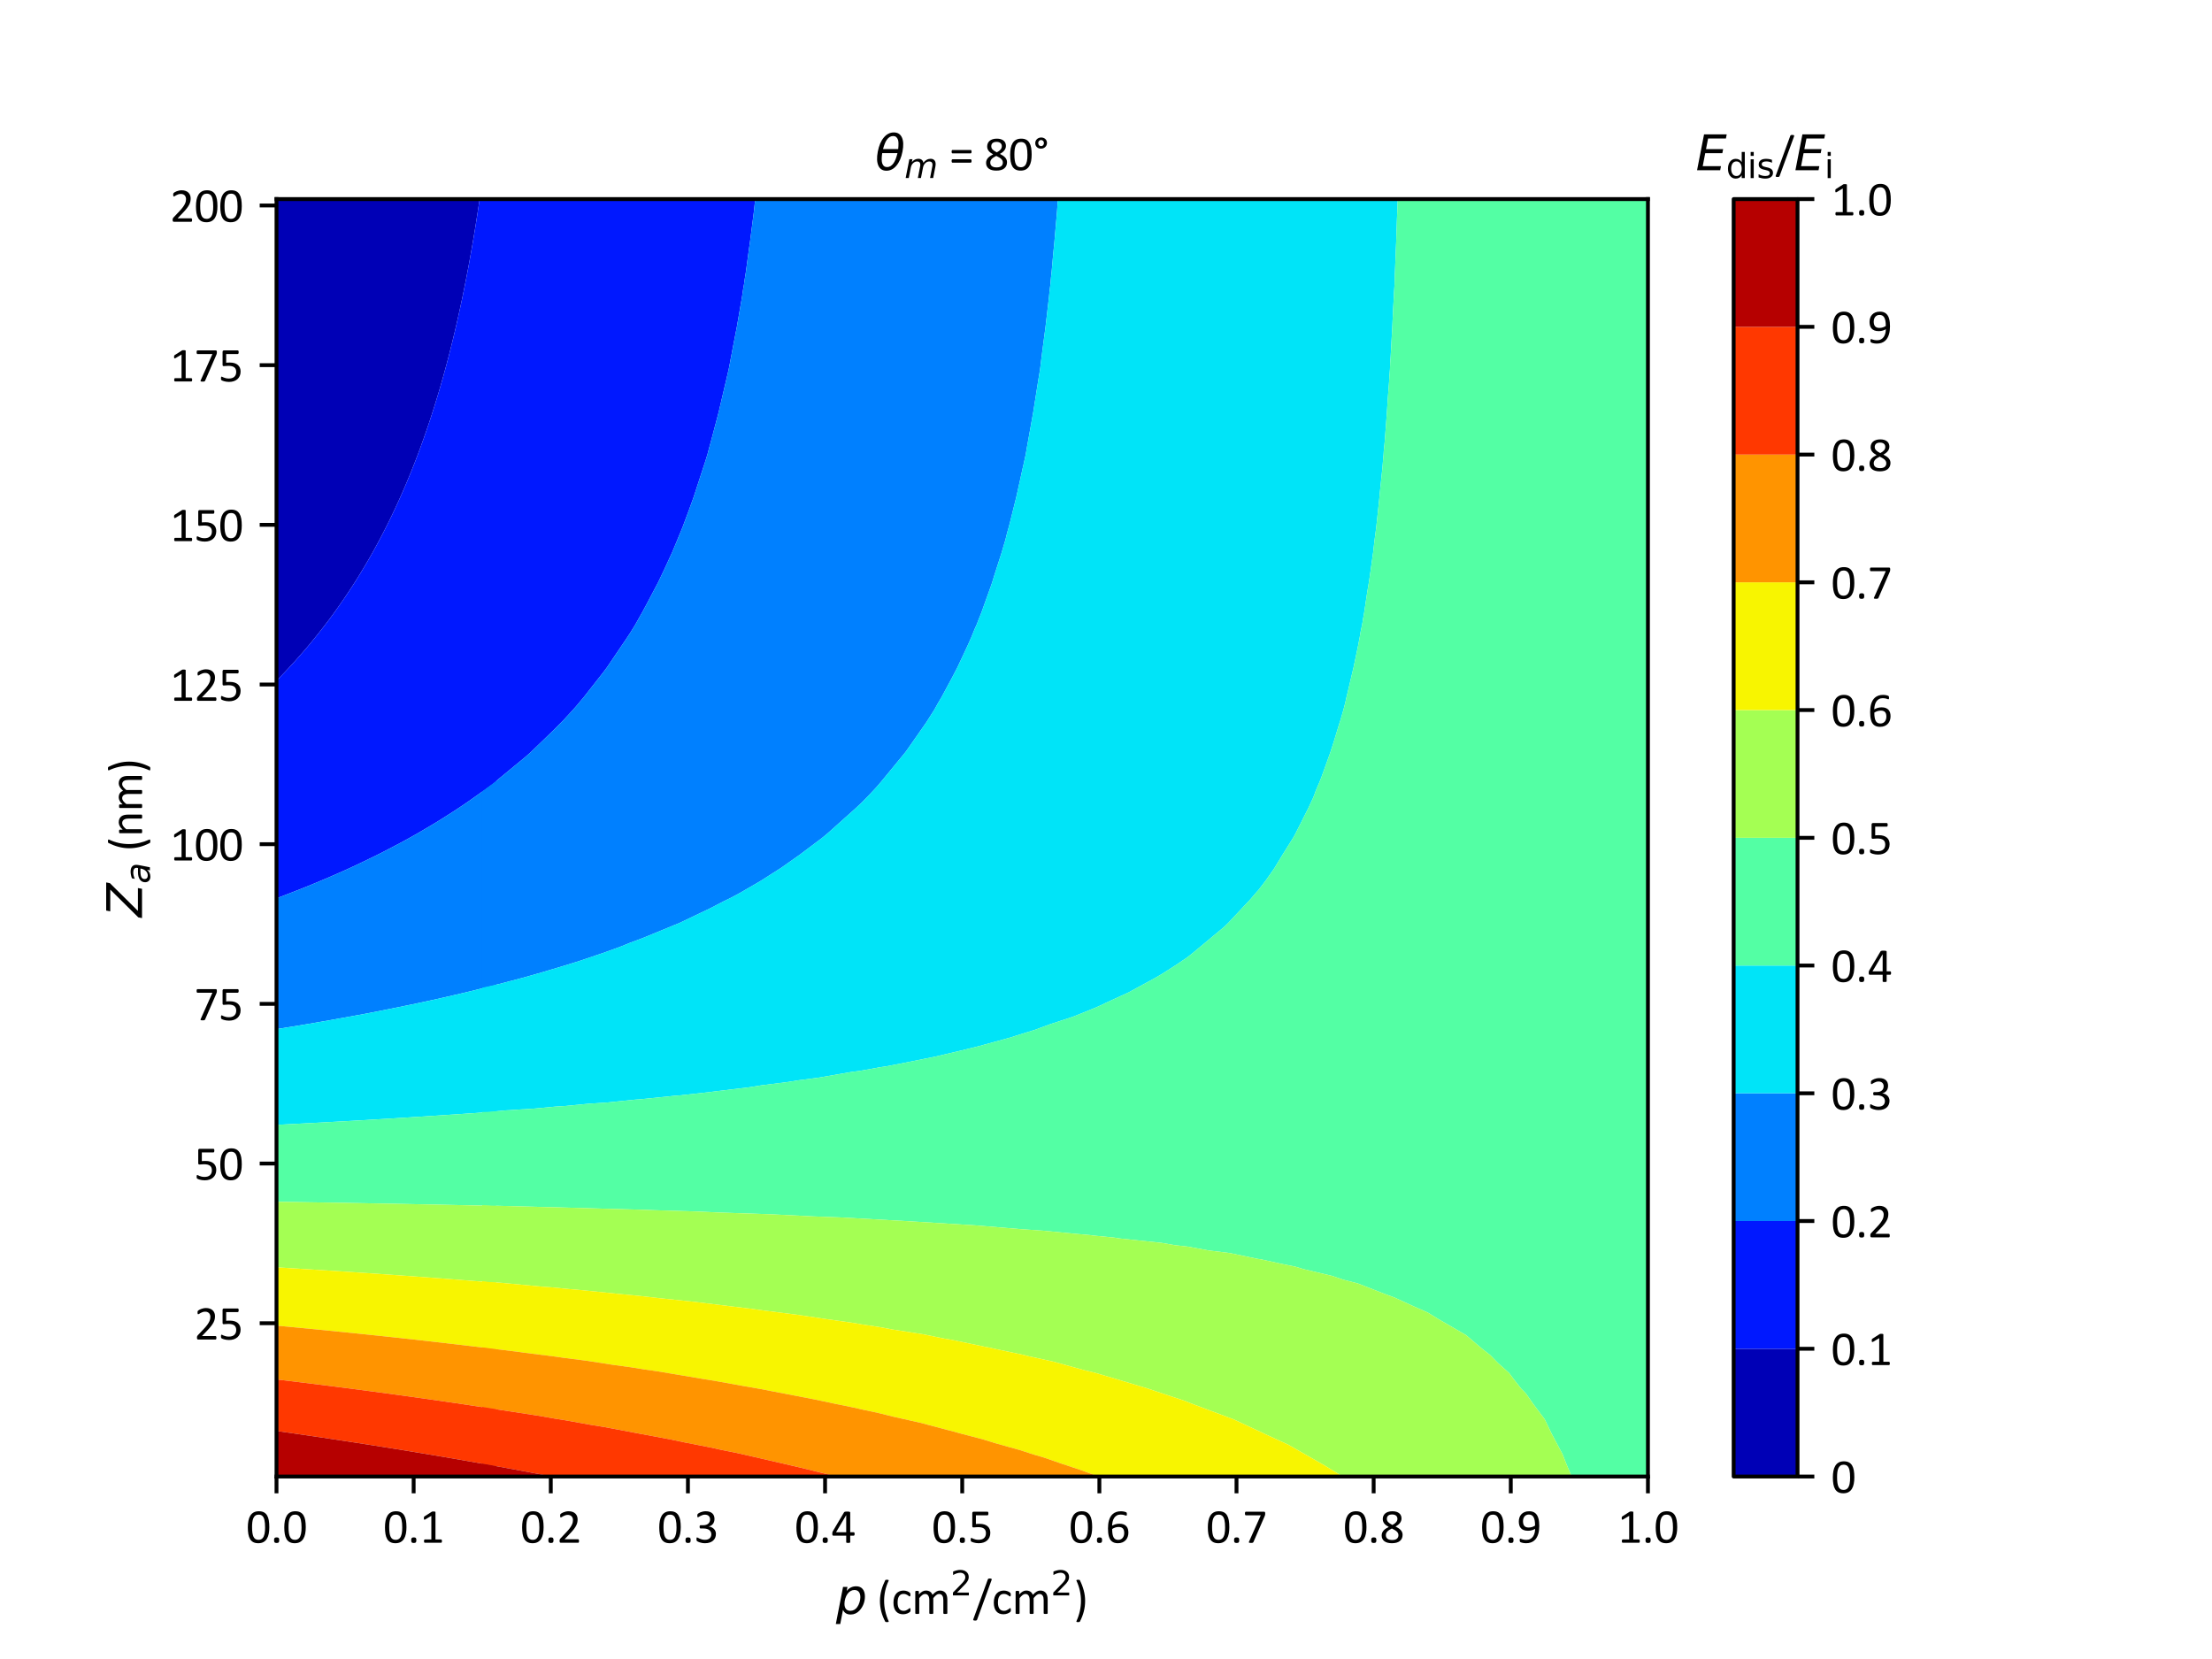 <?xml version="1.0" encoding="utf-8" standalone="no"?>
<!DOCTYPE svg PUBLIC "-//W3C//DTD SVG 1.1//EN"
  "http://www.w3.org/Graphics/SVG/1.1/DTD/svg11.dtd">
<svg xmlns:xlink="http://www.w3.org/1999/xlink" width="460.8pt" height="345.6pt" viewBox="0 0 460.8 345.6" xmlns="http://www.w3.org/2000/svg" version="1.1">
 <defs>
  <style type="text/css">*{stroke-linejoin: round; stroke-linecap: butt}</style>
 </defs>
 <g id="figure_1">
  <g id="patch_1">
   <path d="M 0 345.6 
L 460.8 345.6 
L 460.8 0 
L 0 0 
z
" style="fill: #ffffff"/>
  </g>
  <g id="axes_1">
   <g id="patch_2">
    <path d="M 57.6 307.584 
L 343.296 307.584 
L 343.296 41.472 
L 57.6 41.472 
z
" style="fill: #ffffff"/>
   </g>
   <g id="PathCollection_1">
    <path d="M 57.629 141.767 
L 57.789 141.614 
L 58.133 141.264 
L 58.609 140.773 
L 59.074 140.29 
L 59.85 139.461 
L 60.525 138.731 
L 60.776 138.463 
L 61.261 137.938 
L 61.881 137.241 
L 63.213 135.726 
L 63.288 135.641 
L 63.336 135.585 
L 63.585 135.296 
L 64.166 134.611 
L 64.483 134.233 
L 64.631 134.054 
L 64.977 133.637 
L 65.837 132.573 
L 66.741 131.441 
L 66.789 131.382 
L 66.866 131.285 
L 67.761 130.121 
L 68.664 128.933 
L 68.947 128.549 
L 69.093 128.353 
L 69.383 127.958 
L 69.985 127.123 
L 70.085 126.984 
L 70.226 126.783 
L 70.607 126.236 
L 71.495 124.966 
L 71.726 124.632 
L 72.613 123.3 
L 73.287 122.28 
L 73.293 122.271 
L 73.913 121.306 
L 74.086 121.031 
L 74.526 120.331 
L 75.064 119.452 
L 75.894 118.08 
L 75.923 118.032 
L 75.955 117.979 
L 76.784 116.555 
L 77.319 115.627 
L 77.721 114.91 
L 77.865 114.653 
L 78.024 114.362 
L 78.287 113.884 
L 78.4 113.679 
L 78.462 113.564 
L 78.577 113.346 
L 79.143 112.287 
L 79.652 111.326 
L 80.091 110.467 
L 80.846 108.974 
L 81.066 108.526 
L 81.161 108.335 
L 81.325 108 
L 81.75 107.119 
L 81.794 107.026 
L 82.264 106.022 
L 82.892 104.674 
L 83.208 103.968 
L 83.941 102.321 
L 84.129 101.887 
L 84.363 101.347 
L 84.581 100.828 
L 84.774 100.373 
L 85.272 99.164 
L 85.741 98.021 
L 86.129 97.038 
L 86.665 95.669 
L 86.919 95.002 
L 87.036 94.694 
L 87.268 94.071 
L 87.4 93.72 
L 87.514 93.408 
L 87.939 92.233 
L 88.154 91.639 
L 88.252 91.368 
L 88.845 89.662 
L 89.068 89.016 
L 89.294 88.342 
L 89.396 88.042 
L 89.449 87.881 
L 89.718 87.067 
L 90.124 85.802 
L 90.471 84.715 
L 90.891 83.349 
L 91.192 82.363 
L 91.277 82.08 
L 91.484 81.389 
L 91.634 80.875 
L 91.732 80.537 
L 91.767 80.415 
L 92.045 79.436 
L 92.435 78.062 
L 92.524 77.736 
L 93.075 75.71 
L 93.205 75.216 
L 93.333 74.736 
L 93.533 73.959 
L 93.584 73.762 
L 93.644 73.527 
L 94.176 71.41 
L 94.188 71.36 
L 94.276 70.999 
L 94.71 69.201 
L 94.744 69.057 
L 94.771 68.942 
L 94.974 68.083 
L 95.05 67.751 
L 95.102 67.523 
L 95.198 67.109 
L 95.723 64.76 
L 95.723 64.757 
L 95.725 64.749 
L 96.229 62.405 
L 96.319 61.971 
L 96.366 61.749 
L 96.433 61.43 
L 96.512 61.04 
L 96.593 60.642 
L 96.631 60.456 
L 96.682 60.201 
L 97.099 58.104 
L 97.173 57.722 
L 97.549 55.752 
L 97.625 55.343 
L 97.731 54.778 
L 97.877 53.971 
L 97.908 53.803 
L 98.044 53.034 
L 98.325 51.451 
L 98.446 50.745 
L 98.726 49.099 
L 98.871 48.217 
L 98.878 48.179 
L 98.887 48.125 
L 98.907 48 
L 99.046 47.151 
L 99.251 45.851 
L 99.417 44.798 
L 99.738 42.682 
L 99.774 42.446 
L 99.783 42.389 
L 99.918 41.472 
L 98.769 41.472 
L 97.245 41.472 
L 95.721 41.472 
L 94.198 41.472 
L 92.674 41.472 
L 91.15 41.472 
L 89.627 41.472 
L 88.103 41.472 
L 86.579 41.472 
L 85.055 41.472 
L 83.532 41.472 
L 82.008 41.472 
L 80.484 41.472 
L 78.961 41.472 
L 77.437 41.472 
L 75.913 41.472 
L 74.389 41.472 
L 72.866 41.472 
L 71.342 41.472 
L 69.818 41.472 
L 68.295 41.472 
L 66.771 41.472 
L 65.247 41.472 
L 63.723 41.472 
L 62.2 41.472 
L 60.676 41.472 
L 59.152 41.472 
L 57.629 41.472 
L 57.629 44.798 
L 57.629 48.125 
L 57.629 51.451 
L 57.629 54.778 
L 57.629 58.104 
L 57.629 61.43 
L 57.629 64.757 
L 57.629 68.083 
L 57.629 71.41 
L 57.629 74.736 
L 57.629 78.062 
L 57.629 81.389 
L 57.629 84.715 
L 57.629 88.042 
L 57.629 91.368 
L 57.629 94.694 
L 57.629 98.021 
L 57.629 101.347 
L 57.629 104.674 
L 57.629 108 
L 57.629 111.326 
L 57.629 114.653 
L 57.629 117.979 
L 57.629 121.306 
L 57.629 124.632 
L 57.629 127.958 
L 57.629 131.285 
L 57.629 134.611 
L 57.629 137.938 
L 57.629 141.264 
" clip-path="url(#p68bd6a488b)" style="fill: #0000b6"/>
   </g>
   <g id="PathCollection_2">
    <path d="M 99.918 41.472 
L 99.783 42.389 
L 99.774 42.446 
L 99.738 42.682 
L 99.417 44.798 
L 99.251 45.851 
L 99.046 47.151 
L 98.907 48 
L 98.887 48.125 
L 98.878 48.179 
L 98.871 48.217 
L 98.726 49.099 
L 98.446 50.745 
L 98.325 51.451 
L 98.044 53.034 
L 97.908 53.803 
L 97.877 53.971 
L 97.731 54.778 
L 97.625 55.343 
L 97.549 55.752 
L 97.173 57.722 
L 97.099 58.104 
L 96.682 60.201 
L 96.631 60.456 
L 96.593 60.642 
L 96.512 61.04 
L 96.433 61.43 
L 96.366 61.749 
L 96.319 61.971 
L 96.229 62.405 
L 95.725 64.749 
L 95.723 64.757 
L 95.723 64.76 
L 95.198 67.109 
L 95.102 67.523 
L 95.05 67.751 
L 94.974 68.083 
L 94.771 68.942 
L 94.744 69.057 
L 94.71 69.201 
L 94.276 70.999 
L 94.188 71.36 
L 94.176 71.41 
L 93.644 73.527 
L 93.584 73.762 
L 93.533 73.959 
L 93.333 74.736 
L 93.205 75.216 
L 93.075 75.71 
L 92.524 77.736 
L 92.435 78.062 
L 92.045 79.436 
L 91.767 80.415 
L 91.732 80.537 
L 91.634 80.875 
L 91.484 81.389 
L 91.277 82.08 
L 91.192 82.363 
L 90.891 83.349 
L 90.471 84.715 
L 90.124 85.802 
L 89.718 87.067 
L 89.449 87.881 
L 89.396 88.042 
L 89.294 88.342 
L 89.068 89.016 
L 88.845 89.662 
L 88.252 91.368 
L 88.154 91.639 
L 87.939 92.233 
L 87.514 93.408 
L 87.4 93.72 
L 87.268 94.071 
L 87.036 94.694 
L 86.919 95.002 
L 86.665 95.669 
L 86.129 97.038 
L 85.741 98.021 
L 85.272 99.164 
L 84.774 100.373 
L 84.581 100.828 
L 84.363 101.347 
L 84.129 101.887 
L 83.941 102.321 
L 83.208 103.968 
L 82.892 104.674 
L 82.264 106.022 
L 81.794 107.026 
L 81.75 107.119 
L 81.325 108 
L 81.161 108.335 
L 81.066 108.526 
L 80.846 108.974 
L 80.091 110.467 
L 79.652 111.326 
L 79.143 112.287 
L 78.577 113.346 
L 78.462 113.564 
L 78.4 113.679 
L 78.287 113.884 
L 78.024 114.362 
L 77.865 114.653 
L 77.721 114.91 
L 77.319 115.627 
L 76.784 116.555 
L 75.955 117.979 
L 75.923 118.032 
L 75.894 118.08 
L 75.064 119.452 
L 74.526 120.331 
L 74.086 121.031 
L 73.913 121.306 
L 73.293 122.271 
L 73.287 122.28 
L 72.613 123.3 
L 71.726 124.632 
L 71.495 124.966 
L 70.607 126.236 
L 70.226 126.783 
L 70.085 126.984 
L 69.985 127.123 
L 69.383 127.958 
L 69.093 128.353 
L 68.947 128.549 
L 68.664 128.933 
L 67.761 130.121 
L 66.866 131.285 
L 66.789 131.382 
L 66.741 131.441 
L 65.837 132.573 
L 64.977 133.637 
L 64.631 134.054 
L 64.483 134.233 
L 64.166 134.611 
L 63.585 135.296 
L 63.336 135.585 
L 63.288 135.641 
L 63.213 135.726 
L 61.881 137.241 
L 61.261 137.938 
L 60.776 138.463 
L 60.525 138.731 
L 59.85 139.461 
L 59.074 140.29 
L 58.609 140.773 
L 58.133 141.264 
L 57.789 141.614 
L 57.629 141.767 
L 57.629 144.59 
L 57.629 147.917 
L 57.629 151.243 
L 57.629 154.57 
L 57.629 157.896 
L 57.629 161.222 
L 57.629 164.549 
L 57.629 167.875 
L 57.629 171.202 
L 57.629 174.528 
L 57.629 177.854 
L 57.629 181.181 
L 57.629 184.507 
L 57.629 187.11 
L 58.021 186.976 
L 58.151 186.928 
L 58.335 186.859 
L 59.947 186.242 
L 60.379 186.071 
L 60.932 185.858 
L 61.725 185.544 
L 62.532 185.232 
L 63.672 184.777 
L 63.768 184.74 
L 64.35 184.507 
L 65.104 184.195 
L 65.459 184.044 
L 66.593 183.572 
L 66.98 183.406 
L 67.66 183.122 
L 69.24 182.443 
L 69.413 182.37 
L 69.911 182.155 
L 70.098 182.073 
L 70.607 181.845 
L 71.592 181.407 
L 71.701 181.359 
L 72.095 181.181 
L 73.617 180.482 
L 74.21 180.207 
L 75.242 179.715 
L 75.593 179.544 
L 76.18 179.263 
L 76.969 178.876 
L 77.736 178.507 
L 78.951 177.907 
L 78.969 177.898 
L 79.058 177.854 
L 80.213 177.262 
L 80.927 176.887 
L 81.744 176.465 
L 82.33 176.155 
L 82.672 175.978 
L 83.569 175.502 
L 84.218 175.149 
L 85.346 174.528 
L 85.925 174.204 
L 86.107 174.101 
L 87.072 173.554 
L 87.533 173.285 
L 87.73 173.168 
L 88.401 172.775 
L 89.095 172.361 
L 89.932 171.869 
L 91.042 171.202 
L 91.139 171.141 
L 91.165 171.124 
L 92.311 170.409 
L 93.338 169.752 
L 93.86 169.423 
L 94.629 168.929 
L 94.669 168.904 
L 94.753 168.849 
L 95.934 168.067 
L 96.221 167.875 
L 97.531 166.98 
L 97.648 166.901 
L 97.686 166.874 
L 97.712 166.855 
L 99.308 165.727 
L 100.19 165.091 
L 100.371 164.962 
L 100.942 164.549 
L 101.593 164.061 
L 102.281 163.534 
L 103.039 162.961 
L 103.34 162.716 
L 103.34 161.222 
L 103.34 157.896 
L 103.34 154.57 
L 103.34 151.243 
L 103.34 147.917 
L 103.34 144.59 
L 103.34 141.264 
L 103.34 137.938 
L 103.34 134.611 
L 103.34 131.285 
L 103.34 127.958 
L 103.34 124.632 
L 103.34 121.306 
L 103.34 117.979 
L 103.34 114.653 
L 103.34 111.326 
L 103.34 108 
L 103.34 104.674 
L 103.34 101.347 
L 103.34 98.021 
L 103.34 94.694 
L 103.34 91.368 
L 103.34 88.042 
L 103.34 84.715 
L 103.34 81.389 
L 103.34 78.062 
L 103.34 74.736 
L 103.34 71.41 
L 103.34 68.083 
L 103.34 64.757 
L 103.34 61.43 
L 103.34 58.104 
L 103.34 54.778 
L 103.34 51.451 
L 103.34 48.125 
L 103.34 44.798 
L 103.34 41.472 
L 101.816 41.472 
L 100.293 41.472 
" clip-path="url(#p68bd6a488b)" style="fill: #0018ff"/>
   </g>
   <g id="PathCollection_3">
    <path d="M 103.34 162.716 
L 103.039 162.961 
L 102.281 163.534 
L 101.593 164.061 
L 100.942 164.549 
L 100.371 164.962 
L 100.19 165.091 
L 99.308 165.727 
L 97.712 166.855 
L 97.686 166.874 
L 97.648 166.901 
L 97.531 166.98 
L 96.221 167.875 
L 95.934 168.067 
L 94.753 168.849 
L 94.669 168.904 
L 94.629 168.929 
L 93.86 169.423 
L 93.338 169.752 
L 92.311 170.409 
L 91.165 171.124 
L 91.139 171.141 
L 91.042 171.202 
L 89.932 171.869 
L 89.095 172.361 
L 88.401 172.775 
L 87.73 173.168 
L 87.533 173.285 
L 87.072 173.554 
L 86.107 174.101 
L 85.925 174.204 
L 85.346 174.528 
L 84.218 175.149 
L 83.569 175.502 
L 82.672 175.978 
L 82.33 176.155 
L 81.744 176.465 
L 80.927 176.887 
L 80.213 177.262 
L 79.058 177.854 
L 78.969 177.898 
L 78.951 177.907 
L 77.736 178.507 
L 76.969 178.876 
L 76.18 179.263 
L 75.593 179.544 
L 75.242 179.715 
L 74.21 180.207 
L 73.617 180.482 
L 72.095 181.181 
L 71.701 181.359 
L 71.592 181.407 
L 70.607 181.845 
L 70.098 182.073 
L 69.911 182.155 
L 69.413 182.37 
L 69.24 182.443 
L 67.66 183.122 
L 66.98 183.406 
L 66.593 183.572 
L 65.459 184.044 
L 65.104 184.195 
L 64.35 184.507 
L 63.768 184.74 
L 63.672 184.777 
L 62.532 185.232 
L 61.725 185.544 
L 60.932 185.858 
L 60.379 186.071 
L 59.947 186.242 
L 58.335 186.859 
L 58.151 186.928 
L 58.021 186.976 
L 57.629 187.11 
L 57.629 187.834 
L 57.629 191.16 
L 57.629 194.486 
L 57.629 197.813 
L 57.629 201.139 
L 57.629 204.466 
L 57.629 207.792 
L 57.629 211.118 
L 57.629 214.382 
L 57.659 214.378 
L 58.866 214.186 
L 59.565 214.071 
L 60.985 213.844 
L 61.45 213.767 
L 63.242 213.471 
L 63.275 213.465 
L 63.278 213.464 
L 64.141 213.318 
L 64.249 213.298 
L 66.101 212.982 
L 66.428 212.923 
L 67.092 212.809 
L 67.559 212.724 
L 68.923 212.489 
L 69.581 212.369 
L 70.04 212.289 
L 70.876 212.136 
L 71.739 211.986 
L 72.736 211.801 
L 72.987 211.757 
L 74.2 211.532 
L 74.551 211.471 
L 75.894 211.22 
L 75.931 211.213 
L 76.438 211.118 
L 77.356 210.941 
L 77.535 210.904 
L 78.871 210.644 
L 79.058 210.606 
L 80.152 210.392 
L 80.887 210.24 
L 81.807 210.059 
L 82.225 209.972 
L 82.942 209.831 
L 84.246 209.558 
L 84.741 209.46 
L 85.396 209.323 
L 85.726 209.257 
L 87.614 208.858 
L 87.672 208.847 
L 88.052 208.766 
L 88.398 208.692 
L 88.708 208.623 
L 90.188 208.3 
L 92.462 207.792 
L 92.631 207.754 
L 92.746 207.727 
L 92.858 207.701 
L 95.06 207.194 
L 96.662 206.818 
L 96.785 206.788 
L 96.805 206.783 
L 97.646 206.579 
L 97.821 206.535 
L 99.526 206.12 
L 100.002 205.998 
L 100.557 205.862 
L 101.259 205.682 
L 102.26 205.435 
L 103.202 205.192 
L 103.34 205.153 
L 103.34 204.466 
L 103.34 201.139 
L 103.34 197.813 
L 103.34 194.486 
L 103.34 191.16 
L 103.34 187.834 
L 103.34 184.507 
L 103.34 181.181 
L 103.34 177.854 
L 103.34 174.528 
L 103.34 171.202 
L 103.34 167.875 
L 103.34 164.549 
" clip-path="url(#p68bd6a488b)" style="fill: #0080ff"/>
   </g>
   <g id="PathCollection_4">
    <path d="M 103.34 205.153 
L 103.202 205.192 
L 102.26 205.435 
L 101.259 205.682 
L 100.557 205.862 
L 100.002 205.998 
L 99.526 206.12 
L 97.821 206.535 
L 97.646 206.579 
L 96.805 206.783 
L 96.785 206.788 
L 96.662 206.818 
L 95.06 207.194 
L 92.858 207.701 
L 92.746 207.727 
L 92.631 207.754 
L 92.462 207.792 
L 90.188 208.3 
L 88.708 208.623 
L 88.398 208.692 
L 88.052 208.766 
L 87.672 208.847 
L 87.614 208.858 
L 85.726 209.257 
L 85.396 209.323 
L 84.741 209.46 
L 84.246 209.558 
L 82.942 209.831 
L 82.225 209.972 
L 81.807 210.059 
L 80.887 210.24 
L 80.152 210.392 
L 79.058 210.606 
L 78.871 210.644 
L 77.535 210.904 
L 77.356 210.941 
L 76.438 211.118 
L 75.931 211.213 
L 75.894 211.22 
L 74.551 211.471 
L 74.2 211.532 
L 72.987 211.757 
L 72.736 211.801 
L 71.739 211.986 
L 70.876 212.136 
L 70.04 212.289 
L 69.581 212.369 
L 68.923 212.489 
L 67.559 212.724 
L 67.092 212.809 
L 66.428 212.923 
L 66.101 212.982 
L 64.249 213.298 
L 64.141 213.318 
L 63.278 213.464 
L 63.275 213.465 
L 63.242 213.471 
L 61.45 213.767 
L 60.985 213.844 
L 59.565 214.071 
L 58.866 214.186 
L 57.659 214.378 
L 57.629 214.382 
L 57.629 214.445 
L 57.629 217.771 
L 57.629 221.098 
L 57.629 224.424 
L 57.629 227.75 
L 57.629 231.077 
L 57.629 234.327 
L 57.664 234.327 
L 58.993 234.26 
L 59.331 234.241 
L 61.636 234.124 
L 61.877 234.111 
L 62.565 234.073 
L 64.391 233.98 
L 64.757 233.96 
L 65.802 233.902 
L 67.141 233.833 
L 67.633 233.805 
L 69.043 233.727 
L 69.742 233.688 
L 70.506 233.648 
L 72.288 233.547 
L 73.173 233.498 
L 73.376 233.487 
L 74.396 233.429 
L 75.439 233.368 
L 75.479 233.366 
L 76.338 233.316 
L 76.414 233.31 
L 78.407 233.194 
L 78.561 233.183 
L 79.351 233.137 
L 79.547 233.123 
L 81.372 233.016 
L 81.644 232.997 
L 82.364 232.954 
L 82.682 232.932 
L 84.336 232.833 
L 84.727 232.806 
L 85.376 232.767 
L 85.819 232.736 
L 87.298 232.647 
L 87.812 232.611 
L 88.387 232.576 
L 88.958 232.535 
L 90.258 232.456 
L 90.897 232.411 
L 91.398 232.38 
L 92.1 232.33 
L 93.217 232.262 
L 93.983 232.206 
L 94.407 232.18 
L 95.244 232.12 
L 96.173 232.062 
L 97.071 231.997 
L 97.416 231.975 
L 98.39 231.904 
L 99.127 231.858 
L 100.159 231.782 
L 100.423 231.766 
L 101.538 231.683 
L 102.079 231.649 
L 103.248 231.562 
L 103.34 231.554 
L 103.34 231.077 
L 103.34 227.75 
L 103.34 224.424 
L 103.34 221.098 
L 103.34 217.771 
L 103.34 214.445 
L 103.34 211.118 
L 103.34 207.792 
" clip-path="url(#p68bd6a488b)" style="fill: #00e4f8"/>
   </g>
   <g id="PathCollection_5">
    <path d="M 103.34 231.554 
L 103.248 231.562 
L 102.079 231.649 
L 101.538 231.683 
L 100.423 231.766 
L 100.159 231.782 
L 99.127 231.858 
L 98.39 231.904 
L 97.416 231.975 
L 97.071 231.997 
L 96.173 232.062 
L 95.244 232.12 
L 94.407 232.18 
L 93.983 232.206 
L 93.217 232.262 
L 92.1 232.33 
L 91.398 232.38 
L 90.897 232.411 
L 90.258 232.456 
L 88.958 232.535 
L 88.387 232.576 
L 87.812 232.611 
L 87.298 232.647 
L 85.819 232.736 
L 85.376 232.767 
L 84.727 232.806 
L 84.336 232.833 
L 82.682 232.932 
L 82.364 232.954 
L 81.644 232.997 
L 81.372 233.016 
L 79.547 233.123 
L 79.351 233.137 
L 78.561 233.183 
L 78.407 233.194 
L 76.414 233.31 
L 76.338 233.316 
L 75.479 233.366 
L 75.439 233.368 
L 74.396 233.429 
L 73.376 233.487 
L 73.173 233.498 
L 72.288 233.547 
L 70.506 233.648 
L 69.742 233.688 
L 69.043 233.727 
L 67.633 233.805 
L 67.141 233.833 
L 65.802 233.902 
L 64.757 233.96 
L 64.391 233.98 
L 62.565 234.073 
L 61.877 234.111 
L 61.636 234.124 
L 59.331 234.241 
L 58.993 234.26 
L 57.664 234.327 
L 57.629 234.327 
L 57.629 234.403 
L 57.629 237.73 
L 57.629 241.056 
L 57.629 244.382 
L 57.629 247.709 
L 57.629 250.349 
L 57.758 250.354 
L 58.849 250.373 
L 59.453 250.379 
L 60.555 250.399 
L 60.796 250.401 
L 61.918 250.421 
L 62.479 250.426 
L 63.612 250.447 
L 63.835 250.449 
L 64.988 250.471 
L 65.504 250.475 
L 66.669 250.497 
L 66.873 250.499 
L 68.059 250.521 
L 68.528 250.526 
L 69.726 250.548 
L 69.91 250.55 
L 71.13 250.573 
L 71.552 250.577 
L 72.783 250.601 
L 72.948 250.603 
L 74.202 250.627 
L 74.575 250.63 
L 75.841 250.655 
L 75.985 250.656 
L 77.275 250.682 
L 77.597 250.685 
L 78.899 250.711 
L 79.022 250.712 
L 80.348 250.738 
L 80.619 250.741 
L 81.957 250.768 
L 82.058 250.769 
L 83.422 250.796 
L 83.64 250.799 
L 85.016 250.827 
L 85.095 250.828 
L 86.497 250.856 
L 86.66 250.858 
L 88.075 250.887 
L 88.131 250.888 
L 89.573 250.918 
L 89.68 250.919 
L 91.134 250.95 
L 91.166 250.95 
L 92.649 250.981 
L 92.698 250.982 
L 94.194 251.014 
L 94.202 251.014 
L 95.197 251.035 
L 95.716 251.046 
L 95.726 251.046 
L 97.237 251.078 
L 97.253 251.079 
L 98.734 251.11 
L 98.804 251.112 
L 100.272 251.144 
L 100.313 251.145 
L 101.752 251.176 
L 101.883 251.18 
L 103.306 251.211 
L 103.34 251.212 
L 103.34 251.035 
L 103.34 247.709 
L 103.34 244.382 
L 103.34 241.056 
L 103.34 237.73 
L 103.34 234.403 
" clip-path="url(#p68bd6a488b)" style="fill: #53ffa4"/>
   </g>
   <g id="PathCollection_6">
    <path d="M 103.34 251.212 
L 103.306 251.211 
L 101.883 251.18 
L 101.752 251.176 
L 100.313 251.145 
L 100.272 251.144 
L 98.804 251.112 
L 98.734 251.11 
L 97.253 251.079 
L 97.237 251.078 
L 95.726 251.046 
L 95.716 251.046 
L 95.197 251.035 
L 94.202 251.014 
L 94.194 251.014 
L 92.698 250.982 
L 92.649 250.981 
L 91.166 250.95 
L 91.134 250.95 
L 89.68 250.919 
L 89.573 250.918 
L 88.131 250.888 
L 88.075 250.887 
L 86.66 250.858 
L 86.497 250.856 
L 85.095 250.828 
L 85.016 250.827 
L 83.64 250.799 
L 83.422 250.796 
L 82.058 250.769 
L 81.957 250.768 
L 80.619 250.741 
L 80.348 250.738 
L 79.022 250.712 
L 78.899 250.711 
L 77.597 250.685 
L 77.275 250.682 
L 75.985 250.656 
L 75.841 250.655 
L 74.575 250.63 
L 74.202 250.627 
L 72.948 250.603 
L 72.783 250.601 
L 71.552 250.577 
L 71.13 250.573 
L 69.91 250.55 
L 69.726 250.548 
L 68.528 250.526 
L 68.059 250.521 
L 66.873 250.499 
L 66.669 250.497 
L 65.504 250.475 
L 64.988 250.471 
L 63.835 250.449 
L 63.612 250.447 
L 62.479 250.426 
L 61.918 250.421 
L 60.796 250.401 
L 60.555 250.399 
L 59.453 250.379 
L 58.849 250.373 
L 57.758 250.354 
L 57.629 250.349 
L 57.629 251.035 
L 57.629 254.362 
L 57.629 257.688 
L 57.629 261.014 
L 57.629 264.01 
L 57.69 264.015 
L 59.041 264.098 
L 59.258 264.11 
L 60.649 264.196 
L 60.703 264.199 
L 62.177 264.291 
L 62.222 264.293 
L 62.981 264.341 
L 63.715 264.386 
L 63.732 264.387 
L 65.185 264.477 
L 65.313 264.486 
L 66.727 264.573 
L 66.816 264.58 
L 68.147 264.663 
L 68.452 264.684 
L 69.738 264.765 
L 69.901 264.777 
L 71.107 264.853 
L 71.592 264.888 
L 72.748 264.961 
L 72.987 264.978 
L 74.066 265.047 
L 74.735 265.096 
L 75.757 265.161 
L 76.073 265.184 
L 77.022 265.246 
L 77.88 265.309 
L 78.766 265.366 
L 79.161 265.395 
L 79.977 265.448 
L 81.027 265.527 
L 81.774 265.576 
L 82.249 265.611 
L 82.929 265.656 
L 84.177 265.75 
L 84.78 265.79 
L 85.338 265.832 
L 85.879 265.868 
L 87.329 265.979 
L 87.786 266.009 
L 88.429 266.059 
L 88.827 266.086 
L 90.484 266.213 
L 90.791 266.234 
L 91.52 266.291 
L 91.773 266.308 
L 93.642 266.454 
L 93.795 266.464 
L 94.613 266.528 
L 94.716 266.535 
L 96.711 266.693 
L 96.792 266.699 
L 97.558 266.759 
L 97.785 266.777 
L 99.595 266.92 
L 100.186 266.966 
L 101.128 267.044 
L 102.393 267.145 
L 103.129 267.207 
L 103.34 267.219 
L 103.34 264.341 
L 103.34 261.014 
L 103.34 257.688 
L 103.34 254.362 
" clip-path="url(#p68bd6a488b)" style="fill: #a4ff53"/>
   </g>
   <g id="PathCollection_7">
    <path d="M 103.34 267.219 
L 103.129 267.207 
L 102.393 267.145 
L 101.128 267.044 
L 100.186 266.966 
L 99.595 266.92 
L 97.785 266.777 
L 97.558 266.759 
L 96.792 266.699 
L 96.711 266.693 
L 94.716 266.535 
L 94.613 266.528 
L 93.795 266.464 
L 93.642 266.454 
L 91.773 266.308 
L 91.52 266.291 
L 90.791 266.234 
L 90.484 266.213 
L 88.827 266.086 
L 88.429 266.059 
L 87.786 266.009 
L 87.329 265.979 
L 85.879 265.868 
L 85.338 265.832 
L 84.78 265.79 
L 84.177 265.75 
L 82.929 265.656 
L 82.249 265.611 
L 81.774 265.576 
L 81.027 265.527 
L 79.977 265.448 
L 79.161 265.395 
L 78.766 265.366 
L 77.88 265.309 
L 77.022 265.246 
L 76.073 265.184 
L 75.757 265.161 
L 74.735 265.096 
L 74.066 265.047 
L 72.987 264.978 
L 72.748 264.961 
L 71.592 264.888 
L 71.107 264.853 
L 69.901 264.777 
L 69.738 264.765 
L 68.452 264.684 
L 68.147 264.663 
L 66.816 264.58 
L 66.727 264.573 
L 65.313 264.486 
L 65.185 264.477 
L 63.732 264.387 
L 63.715 264.386 
L 62.981 264.341 
L 62.222 264.293 
L 62.177 264.291 
L 60.703 264.199 
L 60.649 264.196 
L 59.258 264.11 
L 59.041 264.098 
L 57.69 264.015 
L 57.629 264.01 
L 57.629 264.341 
L 57.629 267.667 
L 57.629 270.994 
L 57.629 274.32 
L 57.629 276.148 
L 57.907 276.178 
L 58.506 276.237 
L 59.747 276.349 
L 60.443 276.417 
L 60.901 276.459 
L 61.691 276.537 
L 62.667 276.626 
L 63.546 276.713 
L 63.894 276.745 
L 64.879 276.843 
L 65.585 276.909 
L 66.651 277.016 
L 66.886 277.037 
L 68.07 277.157 
L 68.501 277.197 
L 69.757 277.324 
L 69.877 277.335 
L 71.264 277.476 
L 71.413 277.491 
L 72.864 277.639 
L 72.867 277.64 
L 72.934 277.646 
L 74.325 277.787 
L 74.461 277.802 
L 75.857 277.944 
L 75.972 277.957 
L 77.236 278.086 
L 77.66 278.133 
L 78.845 278.255 
L 79.081 278.281 
L 80.143 278.391 
L 80.862 278.471 
L 81.832 278.572 
L 82.191 278.612 
L 83.048 278.702 
L 84.068 278.817 
L 84.818 278.896 
L 85.303 278.951 
L 85.95 279.019 
L 87.277 279.17 
L 87.803 279.226 
L 88.416 279.297 
L 88.849 279.343 
L 90.49 279.532 
L 90.786 279.564 
L 91.531 279.651 
L 91.745 279.674 
L 93.708 279.903 
L 93.768 279.91 
L 94.526 279.999 
L 94.661 280.014 
L 96.539 280.233 
L 97.511 280.351 
L 98.166 280.428 
L 99.232 280.554 
L 99.542 280.59 
L 101.683 280.852 
L 101.918 280.881 
L 102.666 280.973 
L 103.304 281.051 
L 103.34 281.055 
L 103.34 280.973 
L 103.34 277.646 
L 103.34 274.32 
L 103.34 270.994 
L 103.34 267.667 
" clip-path="url(#p68bd6a488b)" style="fill: #f8f500"/>
   </g>
   <g id="PathCollection_8">
    <path d="M 103.34 281.055 
L 103.304 281.051 
L 102.666 280.973 
L 101.918 280.881 
L 101.683 280.852 
L 99.542 280.59 
L 99.232 280.554 
L 98.166 280.428 
L 97.511 280.351 
L 96.539 280.233 
L 94.661 280.014 
L 94.526 279.999 
L 93.768 279.91 
L 93.708 279.903 
L 91.745 279.674 
L 91.531 279.651 
L 90.786 279.564 
L 90.49 279.532 
L 88.849 279.343 
L 88.416 279.297 
L 87.803 279.226 
L 87.277 279.17 
L 85.95 279.019 
L 85.303 278.951 
L 84.818 278.896 
L 84.068 278.817 
L 83.048 278.702 
L 82.191 278.612 
L 81.832 278.572 
L 80.862 278.471 
L 80.143 278.391 
L 79.081 278.281 
L 78.845 278.255 
L 77.66 278.133 
L 77.236 278.086 
L 75.972 277.957 
L 75.857 277.944 
L 74.461 277.802 
L 74.325 277.787 
L 72.934 277.646 
L 72.867 277.64 
L 72.864 277.639 
L 71.413 277.491 
L 71.264 277.476 
L 69.877 277.335 
L 69.757 277.324 
L 68.501 277.197 
L 68.07 277.157 
L 66.886 277.037 
L 66.651 277.016 
L 65.585 276.909 
L 64.879 276.843 
L 63.894 276.745 
L 63.546 276.713 
L 62.667 276.626 
L 61.691 276.537 
L 60.901 276.459 
L 60.443 276.417 
L 59.747 276.349 
L 58.506 276.237 
L 57.907 276.178 
L 57.629 276.148 
L 57.629 277.646 
L 57.629 280.973 
L 57.629 284.299 
L 57.629 287.359 
L 57.744 287.374 
L 59.048 287.531 
L 59.233 287.553 
L 59.287 287.559 
L 59.834 287.626 
L 61.736 287.855 
L 61.921 287.878 
L 62.567 287.958 
L 64.178 288.154 
L 64.604 288.207 
L 66.097 288.394 
L 66.612 288.458 
L 67.281 288.542 
L 67.737 288.6 
L 69.283 288.794 
L 69.412 288.811 
L 70.205 288.911 
L 70.42 288.94 
L 72.162 289.161 
L 72.535 289.211 
L 73.18 289.293 
L 73.659 289.357 
L 75.039 289.534 
L 75.66 289.618 
L 76.154 289.682 
L 76.901 289.783 
L 77.912 289.914 
L 78.786 290.033 
L 79.126 290.077 
L 80.148 290.217 
L 80.783 290.3 
L 81.914 290.457 
L 82.097 290.481 
L 83.398 290.661 
L 83.65 290.694 
L 85.043 290.888 
L 85.067 290.892 
L 85.498 290.952 
L 86.515 291.093 
L 86.653 291.113 
L 88.036 291.306 
L 88.174 291.326 
L 89.378 291.495 
L 89.911 291.574 
L 91.003 291.728 
L 91.306 291.772 
L 92.238 291.904 
L 93.174 292.044 
L 93.969 292.157 
L 94.44 292.228 
L 95.094 292.321 
L 96.442 292.524 
L 96.933 292.595 
L 97.575 292.693 
L 97.947 292.746 
L 99.714 293.016 
L 99.896 293.042 
L 100.713 293.167 
L 100.796 293.179 
L 101.605 293.304 
L 102.707 293.473 
L 102.991 293.517 
L 103.34 293.567 
L 103.34 290.952 
L 103.34 287.626 
L 103.34 284.299 
" clip-path="url(#p68bd6a488b)" style="fill: #ff9400"/>
   </g>
   <g id="PathCollection_9">
    <path d="M 103.34 293.567 
L 102.991 293.517 
L 102.707 293.473 
L 101.605 293.304 
L 100.796 293.179 
L 100.713 293.167 
L 99.896 293.042 
L 99.714 293.016 
L 97.947 292.746 
L 97.575 292.693 
L 96.933 292.595 
L 96.442 292.524 
L 95.094 292.321 
L 94.44 292.228 
L 93.969 292.157 
L 93.174 292.044 
L 92.238 291.904 
L 91.306 291.772 
L 91.003 291.728 
L 89.911 291.574 
L 89.378 291.495 
L 88.174 291.326 
L 88.036 291.306 
L 86.653 291.113 
L 86.515 291.093 
L 85.498 290.952 
L 85.067 290.892 
L 85.043 290.888 
L 83.65 290.694 
L 83.398 290.661 
L 82.097 290.481 
L 81.914 290.457 
L 80.783 290.3 
L 80.148 290.217 
L 79.126 290.077 
L 78.786 290.033 
L 77.912 289.914 
L 76.901 289.783 
L 76.154 289.682 
L 75.66 289.618 
L 75.039 289.534 
L 73.659 289.357 
L 73.18 289.293 
L 72.535 289.211 
L 72.162 289.161 
L 70.42 288.94 
L 70.205 288.911 
L 69.412 288.811 
L 69.283 288.794 
L 67.737 288.6 
L 67.281 288.542 
L 66.612 288.458 
L 66.097 288.394 
L 64.604 288.207 
L 64.178 288.154 
L 62.567 287.958 
L 61.921 287.878 
L 61.736 287.855 
L 59.834 287.626 
L 59.287 287.559 
L 59.233 287.553 
L 59.048 287.531 
L 57.744 287.374 
L 57.629 287.359 
L 57.629 287.626 
L 57.629 290.952 
L 57.629 294.278 
L 57.629 297.605 
L 57.629 298.1 
L 57.725 298.114 
L 58.847 298.272 
L 59.502 298.368 
L 60.504 298.51 
L 60.858 298.562 
L 61.706 298.683 
L 62.765 298.839 
L 63.47 298.94 
L 63.991 299.017 
L 64.563 299.099 
L 66.032 299.318 
L 66.435 299.376 
L 67.127 299.48 
L 67.416 299.522 
L 69.302 299.805 
L 69.398 299.819 
L 70.263 299.95 
L 70.268 299.95 
L 70.31 299.957 
L 72.116 300.231 
L 72.607 300.306 
L 73.923 300.509 
L 74.721 300.631 
L 76.645 300.931 
L 77.32 301.037 
L 77.603 301.082 
L 77.806 301.114 
L 79.915 301.446 
L 81.299 301.668 
L 82.299 301.829 
L 82.503 301.861 
L 82.776 301.905 
L 84.482 302.182 
L 84.667 302.213 
L 85.42 302.335 
L 85.722 302.386 
L 87.317 302.647 
L 87.813 302.731 
L 88.375 302.823 
L 89.019 302.932 
L 90.148 303.119 
L 90.96 303.257 
L 91.328 303.319 
L 92.322 303.489 
L 92.976 303.598 
L 94.11 303.793 
L 94.28 303.822 
L 95.629 304.056 
L 95.801 304.085 
L 96.793 304.258 
L 97.231 304.334 
L 97.261 304.339 
L 98.622 304.578 
L 98.942 304.635 
L 100.179 304.853 
L 100.414 304.896 
L 101.441 305.077 
L 102.26 305.227 
L 103.127 305.381 
L 103.34 305.42 
L 103.34 304.258 
L 103.34 300.931 
L 103.34 297.605 
L 103.34 294.278 
" clip-path="url(#p68bd6a488b)" style="fill: #ff3800"/>
   </g>
   <g id="PathCollection_10">
    <path d="M 103.34 305.42 
L 103.127 305.381 
L 102.26 305.227 
L 101.441 305.077 
L 100.414 304.896 
L 100.179 304.853 
L 98.942 304.635 
L 98.622 304.578 
L 97.261 304.339 
L 97.231 304.334 
L 96.793 304.258 
L 95.801 304.085 
L 95.629 304.056 
L 94.28 303.822 
L 94.11 303.793 
L 92.976 303.598 
L 92.322 303.489 
L 91.328 303.319 
L 90.96 303.257 
L 90.148 303.119 
L 89.019 302.932 
L 88.375 302.823 
L 87.813 302.731 
L 87.317 302.647 
L 85.722 302.386 
L 85.42 302.335 
L 84.667 302.213 
L 84.482 302.182 
L 82.776 301.905 
L 82.503 301.861 
L 82.299 301.829 
L 81.299 301.668 
L 79.915 301.446 
L 77.806 301.114 
L 77.603 301.082 
L 77.32 301.037 
L 76.645 300.931 
L 74.721 300.631 
L 73.923 300.509 
L 72.607 300.306 
L 72.116 300.231 
L 70.31 299.957 
L 70.268 299.95 
L 70.263 299.95 
L 69.398 299.819 
L 69.302 299.805 
L 67.416 299.522 
L 67.127 299.48 
L 66.435 299.376 
L 66.032 299.318 
L 64.563 299.099 
L 63.991 299.017 
L 63.47 298.94 
L 62.765 298.839 
L 61.706 298.683 
L 60.858 298.562 
L 60.504 298.51 
L 59.502 298.368 
L 58.847 298.272 
L 57.725 298.114 
L 57.629 298.1 
L 57.629 300.931 
L 57.629 304.258 
L 57.629 307.584 
L 59.152 307.584 
L 60.676 307.584 
L 62.2 307.584 
L 63.723 307.584 
L 65.247 307.584 
L 66.771 307.584 
L 68.295 307.584 
L 69.818 307.584 
L 71.342 307.584 
L 72.866 307.584 
L 74.389 307.584 
L 75.913 307.584 
L 77.437 307.584 
L 78.961 307.584 
L 80.484 307.584 
L 82.008 307.584 
L 83.532 307.584 
L 85.055 307.584 
L 86.579 307.584 
L 88.103 307.584 
L 89.627 307.584 
L 91.15 307.584 
L 92.674 307.584 
L 94.198 307.584 
L 95.721 307.584 
L 97.245 307.584 
L 98.769 307.584 
L 100.293 307.584 
L 101.816 307.584 
L 103.34 307.584 
" clip-path="url(#p68bd6a488b)" style="fill: #b60000"/>
   </g>
   <g id="PathCollection_11">
    <path clip-path="url(#p68bd6a488b)" style="fill: #0000b6"/>
   </g>
   <g id="PathCollection_12">
    <path d="M 100.454 164.86 
L 102.623 163.281 
L 102.886 163.087 
L 102.922 163.06 
L 109.401 157.72 
L 110.467 156.787 
L 114.994 152.422 
L 116.893 150.515 
L 117.311 150.092 
L 119.318 147.917 
L 120.289 146.812 
L 120.835 146.145 
L 121.539 145.319 
L 125.666 140.062 
L 126.426 139.046 
L 130.537 132.973 
L 130.668 132.774 
L 131.306 131.806 
L 132.31 130.176 
L 133.531 127.993 
L 133.776 127.578 
L 134.616 126.022 
L 137.104 121.306 
L 138.415 118.552 
L 140.032 115.033 
L 141.084 112.506 
L 141.115 112.435 
L 141.134 112.384 
L 141.154 112.333 
L 142.183 109.837 
L 143.48 106.361 
L 144.492 103.565 
L 146.468 97.494 
L 146.536 97.292 
L 146.55 97.246 
L 146.903 96.178 
L 147.363 94.694 
L 147.814 92.985 
L 148.064 92.096 
L 149.434 86.913 
L 149.719 85.824 
L 150.851 80.988 
L 151.19 79.552 
L 151.202 79.504 
L 151.796 76.954 
L 152.043 75.694 
L 152.218 74.73 
L 152.296 74.356 
L 152.524 73.117 
L 153.5 68.083 
L 154.075 64.749 
L 154.579 61.811 
L 154.806 60.262 
L 154.992 59.213 
L 155.116 58.304 
L 155.384 56.615 
L 156.078 51.481 
L 156.243 50.342 
L 156.35 49.502 
L 157.05 44.07 
L 157.317 41.563 
L 157.328 41.472 
L 157.117 41.472 
L 149.023 41.472 
L 140.928 41.472 
L 132.833 41.472 
L 124.739 41.472 
L 116.644 41.472 
L 108.549 41.472 
L 100.454 41.472 
L 100.454 50.342 
L 100.454 59.213 
L 100.454 68.083 
L 100.454 76.954 
L 100.454 85.824 
L 100.454 94.694 
L 100.454 103.565 
L 100.454 112.435 
L 100.454 121.306 
L 100.454 130.176 
L 100.454 139.046 
L 100.454 147.917 
L 100.454 156.787 
" clip-path="url(#p68bd6a488b)" style="fill: #0018ff"/>
   </g>
   <g id="PathCollection_13">
    <path d="M 157.328 41.472 
L 157.317 41.563 
L 157.05 44.07 
L 156.35 49.502 
L 156.243 50.342 
L 156.078 51.481 
L 155.384 56.615 
L 155.116 58.304 
L 154.992 59.213 
L 154.806 60.262 
L 154.579 61.811 
L 154.075 64.749 
L 153.5 68.083 
L 152.524 73.117 
L 152.296 74.356 
L 152.218 74.73 
L 152.043 75.694 
L 151.796 76.954 
L 151.202 79.504 
L 151.19 79.552 
L 150.851 80.988 
L 149.719 85.824 
L 149.434 86.913 
L 148.064 92.096 
L 147.814 92.985 
L 147.363 94.694 
L 146.903 96.178 
L 146.55 97.246 
L 146.536 97.292 
L 146.468 97.494 
L 144.492 103.565 
L 143.48 106.361 
L 142.183 109.837 
L 141.154 112.333 
L 141.134 112.384 
L 141.115 112.435 
L 141.084 112.506 
L 140.032 115.033 
L 138.415 118.552 
L 137.104 121.306 
L 134.616 126.022 
L 133.776 127.578 
L 133.531 127.993 
L 132.31 130.176 
L 131.306 131.806 
L 130.668 132.774 
L 130.537 132.973 
L 126.426 139.046 
L 125.666 140.062 
L 121.539 145.319 
L 120.835 146.145 
L 120.289 146.812 
L 119.318 147.917 
L 117.311 150.092 
L 116.893 150.515 
L 114.994 152.422 
L 110.467 156.787 
L 109.401 157.72 
L 102.922 163.06 
L 102.886 163.087 
L 102.623 163.281 
L 100.454 164.86 
L 100.454 165.658 
L 100.454 174.528 
L 100.454 183.398 
L 100.454 192.269 
L 100.454 201.139 
L 100.454 205.759 
L 102.201 205.389 
L 103.967 204.989 
L 108.725 203.737 
L 112.152 202.775 
L 117.646 201.139 
L 120.791 200.159 
L 121.808 199.809 
L 125.564 198.541 
L 129.248 197.211 
L 131.276 196.389 
L 134.006 195.37 
L 140.558 192.674 
L 141.105 192.462 
L 141.549 192.269 
L 147.88 189.246 
L 150.723 187.77 
L 152.309 187 
L 154.171 185.996 
L 157.979 183.789 
L 158.628 183.398 
L 162.34 181.028 
L 162.702 180.8 
L 162.788 180.742 
L 162.893 180.665 
L 166.556 178.084 
L 171.285 174.528 
L 172.436 173.574 
L 178.376 168.256 
L 178.585 168.053 
L 179.502 167.196 
L 181.004 165.658 
L 182.607 163.947 
L 183.363 163.06 
L 183.648 162.729 
L 188.532 156.787 
L 188.965 156.205 
L 192.94 150.515 
L 193.452 149.713 
L 194.598 147.917 
L 195.415 146.447 
L 196.09 145.319 
L 198.366 141.096 
L 199.433 139.046 
L 201.556 134.521 
L 202.334 132.774 
L 202.862 131.458 
L 203.138 130.808 
L 203.427 130.176 
L 203.633 129.666 
L 203.765 129.304 
L 204.453 127.578 
L 206.415 122.105 
L 206.689 121.306 
L 207.199 119.647 
L 208.682 115.033 
L 208.996 113.938 
L 209.45 112.435 
L 209.69 111.441 
L 209.939 110.505 
L 210.133 109.837 
L 210.414 108.746 
L 211.705 103.565 
L 212.474 100.107 
L 213.09 97.292 
L 213.26 96.575 
L 213.669 94.694 
L 214.023 92.625 
L 214.123 92.096 
L 214.777 88.46 
L 215.246 85.824 
L 216.223 79.63 
L 216.235 79.552 
L 216.24 79.511 
L 216.663 76.954 
L 216.934 74.711 
L 216.985 74.356 
L 217.112 73.303 
L 217.801 68.083 
L 218.26 64.122 
L 218.529 61.811 
L 218.634 60.684 
L 218.822 59.213 
L 218.934 57.878 
L 219.073 56.615 
L 219.386 53.07 
L 219.655 50.342 
L 219.845 48.118 
L 220.2 44.07 
L 220.326 42.175 
L 220.386 41.472 
L 213.78 41.472 
L 205.686 41.472 
L 197.591 41.472 
L 189.496 41.472 
L 181.402 41.472 
L 173.307 41.472 
L 165.212 41.472 
" clip-path="url(#p68bd6a488b)" style="fill: #0080ff"/>
   </g>
   <g id="PathCollection_14">
    <path d="M 220.386 41.472 
L 220.326 42.175 
L 220.2 44.07 
L 219.845 48.118 
L 219.655 50.342 
L 219.386 53.07 
L 219.073 56.615 
L 218.934 57.878 
L 218.822 59.213 
L 218.634 60.684 
L 218.529 61.811 
L 218.26 64.122 
L 217.801 68.083 
L 217.112 73.303 
L 216.985 74.356 
L 216.934 74.711 
L 216.663 76.954 
L 216.24 79.511 
L 216.235 79.552 
L 216.223 79.63 
L 215.246 85.824 
L 214.777 88.46 
L 214.123 92.096 
L 214.023 92.625 
L 213.669 94.694 
L 213.26 96.575 
L 213.09 97.292 
L 212.474 100.107 
L 211.705 103.565 
L 210.414 108.746 
L 210.133 109.837 
L 209.939 110.505 
L 209.69 111.441 
L 209.45 112.435 
L 208.996 113.938 
L 208.682 115.033 
L 207.199 119.647 
L 206.689 121.306 
L 206.415 122.105 
L 204.453 127.578 
L 203.765 129.304 
L 203.633 129.666 
L 203.427 130.176 
L 203.138 130.808 
L 202.862 131.458 
L 202.334 132.774 
L 201.556 134.521 
L 199.433 139.046 
L 198.366 141.096 
L 196.09 145.319 
L 195.415 146.447 
L 194.598 147.917 
L 193.452 149.713 
L 192.94 150.515 
L 188.965 156.205 
L 188.532 156.787 
L 183.648 162.729 
L 183.363 163.06 
L 182.607 163.947 
L 181.004 165.658 
L 179.502 167.196 
L 178.585 168.053 
L 178.376 168.256 
L 172.436 173.574 
L 171.285 174.528 
L 166.556 178.084 
L 162.893 180.665 
L 162.788 180.742 
L 162.702 180.8 
L 162.34 181.028 
L 158.628 183.398 
L 157.979 183.789 
L 154.171 185.996 
L 152.309 187 
L 150.723 187.77 
L 147.88 189.246 
L 141.549 192.269 
L 141.105 192.462 
L 140.558 192.674 
L 134.006 195.37 
L 131.276 196.389 
L 129.248 197.211 
L 125.564 198.541 
L 121.808 199.809 
L 120.791 200.159 
L 117.646 201.139 
L 112.152 202.775 
L 108.725 203.737 
L 103.967 204.989 
L 102.201 205.389 
L 100.454 205.759 
L 100.454 210.01 
L 100.454 218.88 
L 100.454 227.75 
L 100.454 231.645 
L 101.918 231.622 
L 105.296 231.316 
L 111.451 230.93 
L 115.591 230.537 
L 117.647 230.404 
L 122.766 229.912 
L 126.486 229.666 
L 132.332 229.076 
L 133.309 229.009 
L 140.445 228.279 
L 141.352 228.215 
L 145.668 227.75 
L 148.88 227.374 
L 149.183 227.327 
L 155.99 226.515 
L 158.631 226.092 
L 164.314 225.374 
L 166.231 225.055 
L 170.362 224.524 
L 177.359 223.31 
L 179.607 223.002 
L 183.46 222.304 
L 184.406 222.172 
L 188.071 221.478 
L 193.017 220.478 
L 194.636 220.156 
L 200.069 218.88 
L 203.713 217.985 
L 209.946 216.282 
L 211.101 215.944 
L 211.605 215.765 
L 215.501 214.562 
L 218.838 213.337 
L 223.514 211.805 
L 227.978 210.01 
L 229.685 209.255 
L 230.391 208.895 
L 235.088 206.747 
L 240.61 203.737 
L 241.996 202.924 
L 244.809 201.139 
L 247.348 199.425 
L 248.458 198.541 
L 248.514 198.498 
L 248.761 198.288 
L 255.006 193.093 
L 255.859 192.269 
L 260.484 187.336 
L 261.625 185.996 
L 262.19 185.368 
L 263.701 183.398 
L 265.328 181.076 
L 265.511 180.8 
L 267.082 178.211 
L 269.385 174.528 
L 269.79 173.811 
L 272.593 168.256 
L 273.206 166.911 
L 273.455 166.405 
L 273.764 165.658 
L 274.088 164.753 
L 274.475 163.827 
L 274.816 163.06 
L 275.228 162.03 
L 277.118 156.787 
L 277.773 154.762 
L 279.071 150.515 
L 279.216 150.094 
L 279.848 147.917 
L 280.259 146.334 
L 280.473 145.319 
L 280.646 144.621 
L 281.964 139.046 
L 282.839 134.889 
L 283.248 132.774 
L 283.436 131.627 
L 283.743 130.176 
L 283.864 129.489 
L 283.941 128.954 
L 284.185 127.578 
L 284.829 123.283 
L 285.164 121.306 
L 285.37 119.922 
L 286.056 115.033 
L 286.338 112.569 
L 286.347 112.506 
L 286.359 112.435 
L 286.367 112.369 
L 286.372 112.317 
L 286.698 109.837 
L 287.29 104.285 
L 287.363 103.565 
L 287.44 102.68 
L 287.998 97.292 
L 288.15 95.383 
L 288.222 94.694 
L 288.265 93.954 
L 288.449 92.096 
L 288.751 88.145 
L 288.924 85.824 
L 289.095 83.126 
L 289.372 79.552 
L 289.445 78.23 
L 289.496 77.664 
L 289.551 76.954 
L 289.6 75.607 
L 289.695 74.356 
L 289.846 71.604 
L 290.042 68.083 
L 290.224 64.148 
L 290.361 61.811 
L 290.394 60.92 
L 290.45 60.16 
L 290.51 59.213 
L 290.546 57.436 
L 290.596 56.615 
L 290.668 54.764 
L 290.853 50.342 
L 291.015 45.54 
L 291.081 44.07 
L 291.095 43.498 
L 291.173 41.472 
L 286.633 41.472 
L 278.538 41.472 
L 270.444 41.472 
L 262.349 41.472 
L 254.254 41.472 
L 246.159 41.472 
L 238.065 41.472 
L 229.97 41.472 
L 221.875 41.472 
" clip-path="url(#p68bd6a488b)" style="fill: #00e4f8"/>
   </g>
   <g id="PathCollection_15">
    <path d="M 291.173 41.472 
L 291.095 43.498 
L 291.081 44.07 
L 291.015 45.54 
L 290.853 50.342 
L 290.668 54.764 
L 290.596 56.615 
L 290.546 57.436 
L 290.51 59.213 
L 290.45 60.16 
L 290.394 60.92 
L 290.361 61.811 
L 290.224 64.148 
L 290.042 68.083 
L 289.846 71.604 
L 289.695 74.356 
L 289.6 75.607 
L 289.551 76.954 
L 289.496 77.664 
L 289.445 78.23 
L 289.372 79.552 
L 289.095 83.126 
L 288.924 85.824 
L 288.751 88.145 
L 288.449 92.096 
L 288.265 93.954 
L 288.222 94.694 
L 288.15 95.383 
L 287.998 97.292 
L 287.44 102.68 
L 287.363 103.565 
L 287.29 104.285 
L 286.698 109.837 
L 286.372 112.317 
L 286.367 112.369 
L 286.359 112.435 
L 286.347 112.506 
L 286.338 112.569 
L 286.056 115.033 
L 285.37 119.922 
L 285.164 121.306 
L 284.829 123.283 
L 284.185 127.578 
L 283.941 128.954 
L 283.864 129.489 
L 283.743 130.176 
L 283.436 131.627 
L 283.248 132.774 
L 282.839 134.889 
L 281.964 139.046 
L 280.646 144.621 
L 280.473 145.319 
L 280.259 146.334 
L 279.848 147.917 
L 279.216 150.094 
L 279.071 150.515 
L 277.773 154.762 
L 277.118 156.787 
L 275.228 162.03 
L 274.816 163.06 
L 274.475 163.827 
L 274.088 164.753 
L 273.764 165.658 
L 273.455 166.405 
L 273.206 166.911 
L 272.593 168.256 
L 269.79 173.811 
L 269.385 174.528 
L 267.082 178.211 
L 265.511 180.8 
L 265.328 181.076 
L 263.701 183.398 
L 262.19 185.368 
L 261.625 185.996 
L 260.484 187.336 
L 255.859 192.269 
L 255.006 193.093 
L 248.761 198.288 
L 248.514 198.498 
L 248.458 198.541 
L 247.348 199.425 
L 244.809 201.139 
L 241.996 202.924 
L 240.61 203.737 
L 235.088 206.747 
L 230.391 208.895 
L 229.685 209.255 
L 227.978 210.01 
L 223.514 211.805 
L 218.838 213.337 
L 215.501 214.562 
L 211.605 215.765 
L 211.101 215.944 
L 209.946 216.282 
L 203.713 217.985 
L 200.069 218.88 
L 194.636 220.156 
L 193.017 220.478 
L 188.071 221.478 
L 184.406 222.172 
L 183.46 222.304 
L 179.607 223.002 
L 177.359 223.31 
L 170.362 224.524 
L 166.231 225.055 
L 164.314 225.374 
L 158.631 226.092 
L 155.99 226.515 
L 149.183 227.327 
L 148.88 227.374 
L 145.668 227.75 
L 141.352 228.215 
L 140.445 228.279 
L 133.309 229.009 
L 132.332 229.076 
L 126.486 229.666 
L 122.766 229.912 
L 117.647 230.404 
L 115.591 230.537 
L 111.451 230.93 
L 105.296 231.316 
L 101.918 231.622 
L 100.454 231.645 
L 100.454 236.621 
L 100.454 245.491 
L 100.454 251.044 
L 102.606 251.185 
L 103.355 251.183 
L 114.004 251.469 
L 114.384 251.468 
L 118.952 251.596 
L 119.167 251.596 
L 124.875 251.764 
L 130.14 251.91 
L 134.161 252.022 
L 135.942 252.098 
L 145.287 252.383 
L 150.013 252.598 
L 153.488 252.714 
L 160.246 252.942 
L 169.438 253.401 
L 171.348 253.472 
L 174.968 253.608 
L 188.567 254.362 
L 189.396 254.407 
L 189.637 254.425 
L 189.804 254.438 
L 203.628 255.295 
L 208.681 255.721 
L 212.44 256.038 
L 217.409 256.389 
L 223.353 256.96 
L 227.275 257.315 
L 227.761 257.387 
L 232.023 257.802 
L 233.29 258 
L 242.005 258.914 
L 244.706 259.386 
L 247.493 259.703 
L 251.747 260.484 
L 256.25 261.045 
L 261.975 262.242 
L 262.686 262.34 
L 266.707 263.232 
L 269.859 263.872 
L 271.478 264.366 
L 277.563 265.812 
L 279.804 266.58 
L 282.863 267.363 
L 288.327 269.504 
L 290.554 270.323 
L 294.427 272.102 
L 297.447 273.437 
L 298.478 274.074 
L 299.489 274.7 
L 305.414 278.133 
L 308.747 280.973 
L 310.425 282.274 
L 312.029 283.915 
L 314.392 286.036 
L 315.279 287.245 
L 316.387 288.652 
L 316.912 289.322 
L 317.448 289.843 
L 317.915 290.341 
L 319.375 292.441 
L 321.792 295.667 
L 323.258 298.714 
L 325.507 302.946 
L 326.308 304.986 
L 327.311 307.36 
L 327.385 307.584 
L 335.201 307.584 
L 343.296 307.584 
L 343.296 298.714 
L 343.296 289.843 
L 343.296 280.973 
L 343.296 272.102 
L 343.296 263.232 
L 343.296 254.362 
L 343.296 245.491 
L 343.296 236.621 
L 343.296 227.75 
L 343.296 218.88 
L 343.296 210.01 
L 343.296 201.139 
L 343.296 192.269 
L 343.296 183.398 
L 343.296 174.528 
L 343.296 165.658 
L 343.296 156.787 
L 343.296 147.917 
L 343.296 139.046 
L 343.296 130.176 
L 343.296 121.306 
L 343.296 112.435 
L 343.296 103.565 
L 343.296 94.694 
L 343.296 85.824 
L 343.296 76.954 
L 343.296 68.083 
L 343.296 59.213 
L 343.296 50.342 
L 343.296 41.472 
L 335.201 41.472 
L 327.107 41.472 
L 319.012 41.472 
L 310.917 41.472 
L 302.822 41.472 
L 294.728 41.472 
" clip-path="url(#p68bd6a488b)" style="fill: #53ffa4"/>
   </g>
   <g id="PathCollection_16">
    <path d="M 327.385 307.584 
L 327.311 307.36 
L 326.308 304.986 
L 325.507 302.946 
L 323.258 298.714 
L 321.792 295.667 
L 319.375 292.441 
L 317.915 290.341 
L 317.448 289.843 
L 316.912 289.322 
L 316.387 288.652 
L 315.279 287.245 
L 314.392 286.036 
L 312.029 283.915 
L 310.425 282.274 
L 308.747 280.973 
L 305.414 278.133 
L 299.489 274.7 
L 298.478 274.074 
L 297.447 273.437 
L 294.427 272.102 
L 290.554 270.323 
L 288.327 269.504 
L 282.863 267.363 
L 279.804 266.58 
L 277.563 265.812 
L 271.478 264.366 
L 269.859 263.872 
L 266.707 263.232 
L 262.686 262.34 
L 261.975 262.242 
L 256.25 261.045 
L 251.747 260.484 
L 247.493 259.703 
L 244.706 259.386 
L 242.005 258.914 
L 233.29 258 
L 232.023 257.802 
L 227.761 257.387 
L 227.275 257.315 
L 223.353 256.96 
L 217.409 256.389 
L 212.44 256.038 
L 208.681 255.721 
L 203.628 255.295 
L 189.804 254.438 
L 189.637 254.425 
L 189.396 254.407 
L 188.567 254.362 
L 174.968 253.608 
L 171.348 253.472 
L 169.438 253.401 
L 160.246 252.942 
L 153.488 252.714 
L 150.013 252.598 
L 145.287 252.383 
L 135.942 252.098 
L 134.161 252.022 
L 130.14 251.91 
L 124.875 251.764 
L 119.167 251.596 
L 118.952 251.596 
L 114.384 251.468 
L 114.004 251.469 
L 103.355 251.183 
L 102.606 251.185 
L 100.454 251.044 
L 100.454 254.362 
L 100.454 263.232 
L 100.454 266.897 
L 101.908 267.076 
L 104.862 267.273 
L 112.932 268.035 
L 114.78 268.164 
L 118.651 268.542 
L 119.817 268.626 
L 128.479 269.504 
L 130.113 269.663 
L 133.315 269.973 
L 137.215 270.417 
L 143.251 271.048 
L 144.605 271.19 
L 152.016 272.102 
L 156.052 272.586 
L 159.101 273.003 
L 166.095 273.893 
L 168.554 274.26 
L 171.501 274.7 
L 178.165 275.65 
L 179.48 275.89 
L 183.118 276.433 
L 185.818 276.942 
L 192.254 277.951 
L 196.796 278.87 
L 198.292 279.118 
L 205.338 280.592 
L 205.938 280.696 
L 207.156 280.973 
L 213.291 282.267 
L 214.376 282.548 
L 219.43 283.653 
L 225.97 285.46 
L 228.083 285.965 
L 232.332 287.221 
L 232.357 287.227 
L 232.413 287.245 
L 239.253 289.304 
L 240.825 289.843 
L 246.579 291.749 
L 248.341 292.441 
L 248.508 292.499 
L 248.628 292.548 
L 257.014 295.689 
L 262.106 298.07 
L 262.527 298.243 
L 263.473 298.714 
L 268.386 300.968 
L 275.413 304.986 
L 275.758 305.172 
L 277.089 305.996 
L 278.956 307.126 
L 279.642 307.584 
L 286.633 307.584 
L 294.728 307.584 
L 302.822 307.584 
L 310.917 307.584 
L 319.012 307.584 
L 327.107 307.584 
" clip-path="url(#p68bd6a488b)" style="fill: #a4ff53"/>
   </g>
   <g id="PathCollection_17">
    <path d="M 279.642 307.584 
L 278.956 307.126 
L 277.089 305.996 
L 275.758 305.172 
L 275.413 304.986 
L 268.386 300.968 
L 263.473 298.714 
L 262.527 298.243 
L 262.106 298.07 
L 257.014 295.689 
L 248.628 292.548 
L 248.508 292.499 
L 248.341 292.441 
L 246.579 291.749 
L 240.825 289.843 
L 239.253 289.304 
L 232.413 287.245 
L 232.357 287.227 
L 232.332 287.221 
L 228.083 285.965 
L 225.97 285.46 
L 219.43 283.653 
L 214.376 282.548 
L 213.291 282.267 
L 207.156 280.973 
L 205.938 280.696 
L 205.338 280.592 
L 198.292 279.118 
L 196.796 278.87 
L 192.254 277.951 
L 185.818 276.942 
L 183.118 276.433 
L 179.48 275.89 
L 178.165 275.65 
L 171.501 274.7 
L 168.554 274.26 
L 166.095 273.893 
L 159.101 273.003 
L 156.052 272.586 
L 152.016 272.102 
L 144.605 271.19 
L 143.251 271.048 
L 137.215 270.417 
L 133.315 269.973 
L 130.113 269.663 
L 128.479 269.504 
L 119.817 268.626 
L 118.651 268.542 
L 114.78 268.164 
L 112.932 268.035 
L 104.862 267.273 
L 101.908 267.076 
L 100.454 266.897 
L 100.454 272.102 
L 100.454 280.693 
L 100.555 280.707 
L 102.664 280.973 
L 107.967 281.611 
L 109.31 281.806 
L 116.011 282.648 
L 117.354 282.85 
L 122.431 283.501 
L 127.812 284.34 
L 131.379 284.82 
L 134.477 285.321 
L 136.684 285.624 
L 146.337 287.245 
L 146.569 287.283 
L 149.392 287.742 
L 154.55 288.678 
L 158.257 289.326 
L 158.81 289.423 
L 160.938 289.843 
L 169.625 291.515 
L 173.996 292.441 
L 178.241 293.307 
L 179.47 293.603 
L 183.045 294.366 
L 186.258 295.165 
L 191.637 296.368 
L 197.272 297.87 
L 197.858 298.007 
L 200.418 298.714 
L 204.674 299.822 
L 207.484 300.684 
L 212.504 302.091 
L 215.415 303.037 
L 217.402 303.615 
L 221.359 304.986 
L 224.97 306.179 
L 228.823 307.584 
L 229.97 307.584 
L 238.065 307.584 
L 246.159 307.584 
L 254.254 307.584 
L 262.349 307.584 
L 270.444 307.584 
L 278.538 307.584 
" clip-path="url(#p68bd6a488b)" style="fill: #f8f500"/>
   </g>
   <g id="PathCollection_18">
    <path d="M 228.823 307.584 
L 224.97 306.179 
L 221.359 304.986 
L 217.402 303.615 
L 215.415 303.037 
L 212.504 302.091 
L 207.484 300.684 
L 204.674 299.822 
L 200.418 298.714 
L 197.858 298.007 
L 197.272 297.87 
L 191.637 296.368 
L 186.258 295.165 
L 183.045 294.366 
L 179.47 293.603 
L 178.241 293.307 
L 173.996 292.441 
L 169.625 291.515 
L 160.938 289.843 
L 158.81 289.423 
L 158.257 289.326 
L 154.55 288.678 
L 149.392 287.742 
L 146.569 287.283 
L 146.337 287.245 
L 136.684 285.624 
L 134.477 285.321 
L 131.379 284.82 
L 127.812 284.34 
L 122.431 283.501 
L 117.354 282.85 
L 116.011 282.648 
L 109.31 281.806 
L 107.967 281.611 
L 102.664 280.973 
L 100.555 280.707 
L 100.454 280.693 
L 100.454 280.973 
L 100.454 289.843 
L 100.454 293.089 
L 102.456 293.418 
L 103.946 293.669 
L 112.025 294.905 
L 115.43 295.503 
L 117.721 295.864 
L 123.004 296.813 
L 126.024 297.305 
L 132.781 298.576 
L 132.879 298.593 
L 133.505 298.714 
L 139.847 299.898 
L 142.527 300.466 
L 147.959 301.528 
L 150.28 302.039 
L 153.495 302.683 
L 162.658 304.785 
L 162.898 304.836 
L 163.526 304.986 
L 166.872 305.765 
L 172.185 307.075 
L 173.648 307.429 
L 174.24 307.584 
L 181.402 307.584 
L 189.496 307.584 
L 197.591 307.584 
L 205.686 307.584 
L 213.78 307.584 
L 221.875 307.584 
" clip-path="url(#p68bd6a488b)" style="fill: #ff9400"/>
   </g>
   <g id="PathCollection_19">
    <path d="M 100.454 304.898 
L 102.559 305.278 
L 104.099 305.564 
L 110.442 306.725 
L 114.9 307.584 
L 116.644 307.584 
L 124.739 307.584 
L 132.833 307.584 
L 140.928 307.584 
L 149.023 307.584 
L 157.117 307.584 
L 165.212 307.584 
L 173.307 307.584 
L 174.24 307.584 
L 173.648 307.429 
L 172.185 307.075 
L 166.872 305.765 
L 163.526 304.986 
L 162.898 304.836 
L 162.658 304.785 
L 153.495 302.683 
L 150.28 302.039 
L 147.959 301.528 
L 142.527 300.466 
L 139.847 299.898 
L 133.505 298.714 
L 132.879 298.593 
L 132.781 298.576 
L 126.024 297.305 
L 123.004 296.813 
L 117.721 295.864 
L 115.43 295.503 
L 112.025 294.905 
L 103.946 293.669 
L 102.456 293.418 
L 100.454 293.089 
L 100.454 298.714 
" clip-path="url(#p68bd6a488b)" style="fill: #ff3800"/>
   </g>
   <g id="PathCollection_20">
    <path d="M 114.9 307.584 
L 110.442 306.725 
L 104.099 305.564 
L 102.559 305.278 
L 100.454 304.898 
L 100.454 307.584 
L 108.549 307.584 
" clip-path="url(#p68bd6a488b)" style="fill: #b60000"/>
   </g>
   <g id="matplotlib.axis_1">
    <g id="xtick_1">
     <g id="line2d_1">
      <defs>
       <path id="m9735e60a17" d="M 0 0 
L 0 3.5 
" style="stroke: #000000; stroke-width: 0.8"/>
      </defs>
      <g>
       <use xlink:href="#m9735e60a17" x="57.6" y="307.584" style="stroke: #000000; stroke-width: 0.8"/>
      </g>
     </g>
     <g id="text_1">
      <!-- 0.0 -->
      <g transform="translate(51.269 321.386) scale(0.1 -0.1)">
       <defs>
        <path id="Calibri-30" d="M 3022 2031 
Q 3022 1566 2948 1181 
Q 2875 797 2704 520 
Q 2534 244 2259 92 
Q 1984 -59 1581 -59 
Q 1200 -59 939 77 
Q 678 213 518 477 
Q 359 741 292 1127 
Q 225 1513 225 2013 
Q 225 2475 300 2861 
Q 375 3247 544 3523 
Q 713 3800 988 3951 
Q 1263 4103 1663 4103 
Q 2047 4103 2308 3967 
Q 2569 3831 2728 3567 
Q 2888 3303 2955 2917 
Q 3022 2531 3022 2031 
z
M 2472 1994 
Q 2472 2297 2450 2537 
Q 2428 2778 2386 2962 
Q 2344 3147 2276 3280 
Q 2209 3413 2115 3498 
Q 2022 3584 1901 3623 
Q 1781 3663 1631 3663 
Q 1366 3663 1200 3538 
Q 1034 3413 939 3194 
Q 844 2975 809 2681 
Q 775 2388 775 2050 
Q 775 1597 822 1280 
Q 869 963 970 763 
Q 1072 563 1230 472 
Q 1388 381 1613 381 
Q 1788 381 1920 437 
Q 2053 494 2148 598 
Q 2244 703 2306 850 
Q 2369 997 2406 1175 
Q 2444 1353 2458 1561 
Q 2472 1769 2472 1994 
z
" transform="scale(0.016)"/>
        <path id="Calibri-2e" d="M 1144 341 
Q 1144 119 1070 45 
Q 997 -28 803 -28 
Q 616 -28 544 44 
Q 472 116 472 331 
Q 472 553 545 626 
Q 619 700 813 700 
Q 1000 700 1072 628 
Q 1144 556 1144 341 
z
" transform="scale(0.016)"/>
       </defs>
       <use xlink:href="#Calibri-30"/>
       <use xlink:href="#Calibri-2e" x="50.684"/>
       <use xlink:href="#Calibri-30" x="75.928"/>
      </g>
     </g>
    </g>
    <g id="xtick_2">
     <g id="line2d_2">
      <g>
       <use xlink:href="#m9735e60a17" x="86.17" y="307.584" style="stroke: #000000; stroke-width: 0.8"/>
      </g>
     </g>
     <g id="text_2">
      <!-- 0.1 -->
      <g transform="translate(79.838 321.386) scale(0.1 -0.1)">
       <defs>
        <path id="Calibri-31" d="M 2897 213 
Q 2897 153 2887 112 
Q 2878 72 2862 47 
Q 2847 22 2826 11 
Q 2806 0 2784 0 
L 672 0 
Q 650 0 631 11 
Q 613 22 595 47 
Q 578 72 568 112 
Q 559 153 559 213 
Q 559 269 568 309 
Q 578 350 592 376 
Q 606 403 626 417 
Q 647 431 672 431 
L 1516 431 
L 1516 3506 
L 734 3041 
Q 675 3009 639 3003 
Q 603 2997 581 3017 
Q 559 3038 551 3084 
Q 544 3131 544 3203 
Q 544 3256 548 3293 
Q 553 3331 562 3356 
Q 572 3381 589 3400 
Q 606 3419 634 3438 
L 1566 4034 
Q 1578 4044 1597 4050 
Q 1616 4056 1644 4062 
Q 1672 4069 1709 4070 
Q 1747 4072 1803 4072 
Q 1878 4072 1928 4065 
Q 1978 4059 2006 4048 
Q 2034 4038 2043 4020 
Q 2053 4003 2053 3984 
L 2053 431 
L 2784 431 
Q 2809 431 2831 417 
Q 2853 403 2867 376 
Q 2881 350 2889 309 
Q 2897 269 2897 213 
z
" transform="scale(0.016)"/>
       </defs>
       <use xlink:href="#Calibri-30"/>
       <use xlink:href="#Calibri-2e" x="50.684"/>
       <use xlink:href="#Calibri-31" x="75.928"/>
      </g>
     </g>
    </g>
    <g id="xtick_3">
     <g id="line2d_3">
      <g>
       <use xlink:href="#m9735e60a17" x="114.739" y="307.584" style="stroke: #000000; stroke-width: 0.8"/>
      </g>
     </g>
     <g id="text_3">
      <!-- 0.2 -->
      <g transform="translate(108.408 321.386) scale(0.1 -0.1)">
       <defs>
        <path id="Calibri-32" d="M 2888 231 
Q 2888 175 2880 131 
Q 2872 88 2858 58 
Q 2844 28 2820 14 
Q 2797 0 2769 0 
L 534 0 
Q 491 0 458 11 
Q 425 22 401 47 
Q 378 72 367 119 
Q 356 166 356 234 
Q 356 297 361 344 
Q 366 391 381 427 
Q 397 463 420 498 
Q 444 534 481 575 
L 1266 1406 
Q 1538 1694 1702 1922 
Q 1866 2150 1955 2337 
Q 2044 2525 2072 2678 
Q 2100 2831 2100 2966 
Q 2100 3100 2056 3220 
Q 2013 3341 1930 3431 
Q 1847 3522 1722 3575 
Q 1597 3628 1434 3628 
Q 1244 3628 1092 3575 
Q 941 3522 827 3459 
Q 713 3397 636 3344 
Q 559 3291 522 3291 
Q 500 3291 483 3303 
Q 466 3316 455 3344 
Q 444 3372 437 3419 
Q 431 3466 431 3531 
Q 431 3578 434 3612 
Q 438 3647 445 3672 
Q 453 3697 465 3719 
Q 478 3741 515 3773 
Q 553 3806 645 3862 
Q 738 3919 877 3973 
Q 1016 4028 1183 4065 
Q 1350 4103 1534 4103 
Q 1828 4103 2048 4020 
Q 2269 3938 2414 3794 
Q 2559 3650 2631 3459 
Q 2703 3269 2703 3053 
Q 2703 2859 2668 2667 
Q 2634 2475 2523 2251 
Q 2413 2028 2203 1754 
Q 1994 1481 1647 1125 
L 1006 456 
L 2766 456 
Q 2791 456 2814 442 
Q 2838 428 2855 400 
Q 2872 372 2880 330 
Q 2888 288 2888 231 
z
" transform="scale(0.016)"/>
       </defs>
       <use xlink:href="#Calibri-30"/>
       <use xlink:href="#Calibri-2e" x="50.684"/>
       <use xlink:href="#Calibri-32" x="75.928"/>
      </g>
     </g>
    </g>
    <g id="xtick_4">
     <g id="line2d_4">
      <g>
       <use xlink:href="#m9735e60a17" x="143.309" y="307.584" style="stroke: #000000; stroke-width: 0.8"/>
      </g>
     </g>
     <g id="text_4">
      <!-- 0.3 -->
      <g transform="translate(136.978 321.386) scale(0.1 -0.1)">
       <defs>
        <path id="Calibri-33" d="M 2856 1156 
Q 2856 878 2759 654 
Q 2663 431 2481 272 
Q 2300 113 2034 27 
Q 1769 -59 1434 -59 
Q 1231 -59 1054 -26 
Q 878 6 740 51 
Q 603 97 512 145 
Q 422 194 398 216 
Q 375 238 362 259 
Q 350 281 340 312 
Q 331 344 326 389 
Q 322 434 322 500 
Q 322 613 344 656 
Q 366 700 406 700 
Q 434 700 517 650 
Q 600 600 729 542 
Q 859 484 1032 434 
Q 1206 384 1419 384 
Q 1625 384 1781 437 
Q 1938 491 2044 587 
Q 2150 684 2203 817 
Q 2256 950 2256 1106 
Q 2256 1278 2189 1415 
Q 2122 1553 1992 1653 
Q 1863 1753 1673 1806 
Q 1484 1859 1244 1859 
L 859 1859 
Q 834 1859 811 1870 
Q 788 1881 770 1906 
Q 753 1931 742 1972 
Q 731 2013 731 2078 
Q 731 2138 740 2177 
Q 750 2216 767 2239 
Q 784 2263 806 2273 
Q 828 2284 856 2284 
L 1209 2284 
Q 1416 2284 1580 2337 
Q 1744 2391 1858 2491 
Q 1972 2591 2033 2730 
Q 2094 2869 2094 3041 
Q 2094 3166 2053 3280 
Q 2013 3394 1931 3478 
Q 1850 3563 1723 3611 
Q 1597 3659 1431 3659 
Q 1250 3659 1098 3604 
Q 947 3550 828 3487 
Q 709 3425 631 3370 
Q 553 3316 522 3316 
Q 500 3316 483 3323 
Q 466 3331 455 3354 
Q 444 3378 439 3420 
Q 434 3463 434 3531 
Q 434 3578 437 3614 
Q 441 3650 450 3676 
Q 459 3703 471 3725 
Q 484 3747 514 3776 
Q 544 3806 634 3862 
Q 725 3919 858 3973 
Q 991 4028 1164 4065 
Q 1338 4103 1538 4103 
Q 1819 4103 2031 4031 
Q 2244 3959 2386 3828 
Q 2528 3697 2598 3514 
Q 2669 3331 2669 3109 
Q 2669 2919 2619 2755 
Q 2569 2591 2472 2464 
Q 2375 2338 2234 2248 
Q 2094 2159 1909 2125 
L 1909 2119 
Q 2119 2097 2292 2014 
Q 2466 1931 2591 1806 
Q 2716 1681 2786 1514 
Q 2856 1347 2856 1156 
z
" transform="scale(0.016)"/>
       </defs>
       <use xlink:href="#Calibri-30"/>
       <use xlink:href="#Calibri-2e" x="50.684"/>
       <use xlink:href="#Calibri-33" x="75.928"/>
      </g>
     </g>
    </g>
    <g id="xtick_5">
     <g id="line2d_5">
      <g>
       <use xlink:href="#m9735e60a17" x="171.878" y="307.584" style="stroke: #000000; stroke-width: 0.8"/>
      </g>
     </g>
     <g id="text_5">
      <!-- 0.4 -->
      <g transform="translate(165.547 321.386) scale(0.1 -0.1)">
       <defs>
        <path id="Calibri-34" d="M 3059 1150 
Q 3059 1047 3028 987 
Q 2997 928 2941 928 
L 2484 928 
L 2484 78 
Q 2484 53 2471 36 
Q 2459 19 2428 6 
Q 2397 -6 2347 -12 
Q 2297 -19 2219 -19 
Q 2144 -19 2094 -12 
Q 2044 -6 2014 6 
Q 1984 19 1973 36 
Q 1963 53 1963 78 
L 1963 928 
L 294 928 
Q 256 928 231 937 
Q 206 947 186 972 
Q 166 997 158 1044 
Q 150 1091 150 1166 
Q 150 1225 153 1272 
Q 156 1319 165 1358 
Q 175 1397 190 1433 
Q 206 1469 228 1509 
L 1684 3966 
Q 1700 3991 1729 4009 
Q 1759 4028 1806 4040 
Q 1853 4053 1922 4058 
Q 1991 4063 2084 4063 
Q 2188 4063 2264 4055 
Q 2341 4047 2387 4034 
Q 2434 4022 2459 4001 
Q 2484 3981 2484 3953 
L 2484 1372 
L 2941 1372 
Q 2994 1372 3026 1317 
Q 3059 1263 3059 1150 
z
M 1963 3591 
L 1956 3591 
L 641 1372 
L 1963 1372 
L 1963 3591 
z
" transform="scale(0.016)"/>
       </defs>
       <use xlink:href="#Calibri-30"/>
       <use xlink:href="#Calibri-2e" x="50.684"/>
       <use xlink:href="#Calibri-34" x="75.928"/>
      </g>
     </g>
    </g>
    <g id="xtick_6">
     <g id="line2d_6">
      <g>
       <use xlink:href="#m9735e60a17" x="200.448" y="307.584" style="stroke: #000000; stroke-width: 0.8"/>
      </g>
     </g>
     <g id="text_6">
      <!-- 0.5 -->
      <g transform="translate(194.117 321.386) scale(0.1 -0.1)">
       <defs>
        <path id="Calibri-35" d="M 2869 1300 
Q 2869 975 2759 722 
Q 2650 469 2450 295 
Q 2250 122 1973 31 
Q 1697 -59 1359 -59 
Q 1172 -59 1003 -32 
Q 834 -6 703 33 
Q 572 72 487 109 
Q 403 147 379 169 
Q 356 191 347 209 
Q 338 228 330 254 
Q 322 281 319 322 
Q 316 363 316 419 
Q 316 472 320 514 
Q 325 556 337 582 
Q 350 609 367 621 
Q 384 634 406 634 
Q 438 634 503 595 
Q 569 556 680 511 
Q 791 466 955 425 
Q 1119 384 1344 384 
Q 1553 384 1728 434 
Q 1903 484 2029 590 
Q 2156 697 2228 858 
Q 2300 1019 2300 1250 
Q 2300 1444 2239 1592 
Q 2178 1741 2051 1839 
Q 1925 1938 1731 1986 
Q 1538 2034 1269 2034 
Q 1078 2034 940 2015 
Q 803 1997 684 1997 
Q 597 1997 559 2037 
Q 522 2078 522 2194 
L 522 3841 
Q 522 3944 570 3994 
Q 619 4044 709 4044 
L 2500 4044 
Q 2525 4044 2548 4030 
Q 2572 4016 2587 3987 
Q 2603 3959 2611 3915 
Q 2619 3872 2619 3813 
Q 2619 3700 2587 3637 
Q 2556 3575 2500 3575 
L 991 3575 
L 991 2441 
Q 1100 2456 1214 2459 
Q 1328 2463 1478 2463 
Q 1825 2463 2084 2380 
Q 2344 2297 2517 2145 
Q 2691 1994 2780 1778 
Q 2869 1563 2869 1300 
z
" transform="scale(0.016)"/>
       </defs>
       <use xlink:href="#Calibri-30"/>
       <use xlink:href="#Calibri-2e" x="50.684"/>
       <use xlink:href="#Calibri-35" x="75.928"/>
      </g>
     </g>
    </g>
    <g id="xtick_7">
     <g id="line2d_7">
      <g>
       <use xlink:href="#m9735e60a17" x="229.018" y="307.584" style="stroke: #000000; stroke-width: 0.8"/>
      </g>
     </g>
     <g id="text_7">
      <!-- 0.6 -->
      <g transform="translate(222.686 321.386) scale(0.1 -0.1)">
       <defs>
        <path id="Calibri-36" d="M 2991 1309 
Q 2991 1044 2909 795 
Q 2828 547 2659 358 
Q 2491 169 2231 55 
Q 1972 -59 1619 -59 
Q 1366 -59 1172 3 
Q 978 66 834 181 
Q 691 297 595 465 
Q 500 634 442 850 
Q 384 1066 359 1322 
Q 334 1578 334 1872 
Q 334 2131 362 2397 
Q 391 2663 462 2909 
Q 534 3156 657 3373 
Q 781 3591 967 3752 
Q 1153 3913 1412 4006 
Q 1672 4100 2016 4100 
Q 2131 4100 2250 4086 
Q 2369 4072 2469 4048 
Q 2569 4025 2637 3997 
Q 2706 3969 2728 3951 
Q 2750 3934 2761 3914 
Q 2772 3894 2778 3870 
Q 2784 3847 2787 3817 
Q 2791 3788 2791 3744 
Q 2791 3688 2789 3647 
Q 2788 3606 2777 3581 
Q 2766 3556 2748 3543 
Q 2731 3531 2703 3531 
Q 2669 3531 2609 3553 
Q 2550 3575 2465 3601 
Q 2381 3628 2261 3650 
Q 2141 3672 1981 3672 
Q 1691 3672 1481 3553 
Q 1272 3434 1139 3234 
Q 1006 3034 942 2770 
Q 878 2506 869 2219 
Q 950 2266 1051 2312 
Q 1153 2359 1273 2396 
Q 1394 2434 1528 2457 
Q 1663 2481 1816 2481 
Q 2144 2481 2369 2392 
Q 2594 2303 2733 2145 
Q 2872 1988 2931 1773 
Q 2991 1559 2991 1309 
z
M 2447 1259 
Q 2447 1441 2411 1589 
Q 2375 1738 2290 1841 
Q 2206 1944 2065 2000 
Q 1925 2056 1719 2056 
Q 1603 2056 1487 2036 
Q 1372 2016 1264 1980 
Q 1156 1944 1057 1895 
Q 959 1847 878 1791 
Q 878 1388 929 1116 
Q 981 844 1079 680 
Q 1178 516 1325 445 
Q 1472 375 1669 375 
Q 1869 375 2016 450 
Q 2163 525 2259 651 
Q 2356 778 2401 936 
Q 2447 1094 2447 1259 
z
" transform="scale(0.016)"/>
       </defs>
       <use xlink:href="#Calibri-30"/>
       <use xlink:href="#Calibri-2e" x="50.684"/>
       <use xlink:href="#Calibri-36" x="75.928"/>
      </g>
     </g>
    </g>
    <g id="xtick_8">
     <g id="line2d_8">
      <g>
       <use xlink:href="#m9735e60a17" x="257.587" y="307.584" style="stroke: #000000; stroke-width: 0.8"/>
      </g>
     </g>
     <g id="text_8">
      <!-- 0.7 -->
      <g transform="translate(251.256 321.386) scale(0.1 -0.1)">
       <defs>
        <path id="Calibri-37" d="M 2947 3813 
Q 2947 3756 2942 3711 
Q 2938 3666 2930 3623 
Q 2922 3581 2908 3542 
Q 2894 3503 2875 3459 
L 1419 103 
Q 1403 66 1379 42 
Q 1356 19 1320 5 
Q 1284 -9 1228 -14 
Q 1172 -19 1091 -19 
Q 984 -19 925 -9 
Q 866 0 839 20 
Q 813 41 816 70 
Q 819 100 838 141 
L 2369 3572 
L 428 3572 
Q 369 3572 339 3634 
Q 309 3697 309 3809 
Q 309 3869 317 3912 
Q 325 3956 340 3986 
Q 356 4016 378 4030 
Q 400 4044 428 4044 
L 2784 4044 
Q 2828 4044 2861 4034 
Q 2894 4025 2911 3997 
Q 2928 3969 2937 3925 
Q 2947 3881 2947 3813 
z
" transform="scale(0.016)"/>
       </defs>
       <use xlink:href="#Calibri-30"/>
       <use xlink:href="#Calibri-2e" x="50.684"/>
       <use xlink:href="#Calibri-37" x="75.928"/>
      </g>
     </g>
    </g>
    <g id="xtick_9">
     <g id="line2d_9">
      <g>
       <use xlink:href="#m9735e60a17" x="286.157" y="307.584" style="stroke: #000000; stroke-width: 0.8"/>
      </g>
     </g>
     <g id="text_9">
      <!-- 0.8 -->
      <g transform="translate(279.826 321.386) scale(0.1 -0.1)">
       <defs>
        <path id="Calibri-38" d="M 2981 1038 
Q 2981 775 2887 570 
Q 2794 366 2617 225 
Q 2441 84 2181 12 
Q 1922 -59 1588 -59 
Q 1275 -59 1028 6 
Q 781 72 609 200 
Q 438 328 347 515 
Q 256 703 256 944 
Q 256 1134 318 1293 
Q 381 1453 498 1587 
Q 616 1722 787 1839 
Q 959 1956 1175 2063 
Q 988 2159 844 2267 
Q 700 2375 600 2501 
Q 500 2628 448 2772 
Q 397 2916 397 3084 
Q 397 3297 473 3483 
Q 550 3669 704 3806 
Q 859 3944 1098 4023 
Q 1338 4103 1656 4103 
Q 1963 4103 2186 4029 
Q 2409 3956 2554 3829 
Q 2700 3703 2769 3531 
Q 2838 3359 2838 3163 
Q 2838 3003 2786 2856 
Q 2734 2709 2634 2578 
Q 2534 2447 2389 2333 
Q 2244 2219 2056 2119 
Q 2278 2009 2451 1893 
Q 2625 1778 2742 1645 
Q 2859 1513 2920 1364 
Q 2981 1216 2981 1038 
z
M 2306 3113 
Q 2306 3244 2261 3350 
Q 2216 3456 2128 3531 
Q 2041 3606 1911 3645 
Q 1781 3684 1616 3684 
Q 1278 3684 1104 3531 
Q 931 3378 931 3113 
Q 931 2991 973 2886 
Q 1016 2781 1105 2687 
Q 1194 2594 1330 2505 
Q 1466 2416 1653 2319 
Q 1969 2481 2137 2678 
Q 2306 2875 2306 3113 
z
M 2438 981 
Q 2438 1125 2384 1242 
Q 2331 1359 2223 1461 
Q 2116 1563 1955 1658 
Q 1794 1753 1581 1856 
Q 1384 1759 1236 1662 
Q 1088 1566 992 1462 
Q 897 1359 848 1245 
Q 800 1131 800 994 
Q 800 691 1008 525 
Q 1216 359 1628 359 
Q 2028 359 2233 526 
Q 2438 694 2438 981 
z
" transform="scale(0.016)"/>
       </defs>
       <use xlink:href="#Calibri-30"/>
       <use xlink:href="#Calibri-2e" x="50.684"/>
       <use xlink:href="#Calibri-38" x="75.928"/>
      </g>
     </g>
    </g>
    <g id="xtick_10">
     <g id="line2d_10">
      <g>
       <use xlink:href="#m9735e60a17" x="314.726" y="307.584" style="stroke: #000000; stroke-width: 0.8"/>
      </g>
     </g>
     <g id="text_10">
      <!-- 0.9 -->
      <g transform="translate(308.395 321.386) scale(0.1 -0.1)">
       <defs>
        <path id="Calibri-39" d="M 2919 2181 
Q 2919 1919 2887 1650 
Q 2856 1381 2781 1132 
Q 2706 884 2579 667 
Q 2453 450 2261 287 
Q 2069 125 1805 33 
Q 1541 -59 1191 -59 
Q 1056 -59 929 -42 
Q 803 -25 701 0 
Q 600 25 531 53 
Q 463 81 431 109 
Q 400 138 386 186 
Q 372 234 372 316 
Q 372 384 376 425 
Q 381 466 390 487 
Q 400 509 417 517 
Q 434 525 459 525 
Q 494 525 556 501 
Q 619 478 714 450 
Q 809 422 937 398 
Q 1066 375 1225 375 
Q 1528 375 1745 492 
Q 1963 609 2100 806 
Q 2238 1003 2306 1262 
Q 2375 1522 2381 1809 
Q 2216 1713 1984 1638 
Q 1753 1563 1453 1563 
Q 1116 1563 886 1655 
Q 656 1747 517 1906 
Q 378 2066 317 2284 
Q 256 2503 256 2763 
Q 256 3031 334 3273 
Q 413 3516 578 3700 
Q 744 3884 1000 3993 
Q 1256 4103 1613 4103 
Q 1866 4103 2061 4039 
Q 2256 3975 2400 3854 
Q 2544 3734 2644 3564 
Q 2744 3394 2805 3178 
Q 2866 2963 2892 2711 
Q 2919 2459 2919 2181 
z
M 2372 2241 
Q 2372 2641 2319 2914 
Q 2266 3188 2162 3356 
Q 2059 3525 1909 3600 
Q 1759 3675 1563 3675 
Q 1359 3675 1215 3601 
Q 1072 3528 980 3404 
Q 888 3281 844 3125 
Q 800 2969 800 2803 
Q 800 2619 839 2466 
Q 878 2313 965 2206 
Q 1053 2100 1193 2042 
Q 1334 1984 1541 1984 
Q 1775 1984 1994 2054 
Q 2213 2125 2372 2241 
z
" transform="scale(0.016)"/>
       </defs>
       <use xlink:href="#Calibri-30"/>
       <use xlink:href="#Calibri-2e" x="50.684"/>
       <use xlink:href="#Calibri-39" x="75.928"/>
      </g>
     </g>
    </g>
    <g id="xtick_11">
     <g id="line2d_11">
      <g>
       <use xlink:href="#m9735e60a17" x="343.296" y="307.584" style="stroke: #000000; stroke-width: 0.8"/>
      </g>
     </g>
     <g id="text_11">
      <!-- 1.0 -->
      <g transform="translate(336.965 321.386) scale(0.1 -0.1)">
       <use xlink:href="#Calibri-31"/>
       <use xlink:href="#Calibri-2e" x="50.684"/>
       <use xlink:href="#Calibri-30" x="75.928"/>
      </g>
     </g>
    </g>
    <g id="text_12">
     <!-- $\mathit{p}$ (cm$^2$/cm$^2$) -->
     <g transform="translate(174.148 336.264) scale(0.1 -0.1)">
      <defs>
       <path id="DejaVuSans-Oblique-70" d="M 3175 2156 
Q 3175 2616 2975 2859 
Q 2775 3103 2400 3103 
Q 2144 3103 1911 2972 
Q 1678 2841 1497 2591 
Q 1319 2344 1212 1994 
Q 1106 1644 1106 1300 
Q 1106 863 1306 627 
Q 1506 391 1875 391 
Q 2147 391 2380 519 
Q 2613 647 2778 891 
Q 2956 1147 3065 1494 
Q 3175 1841 3175 2156 
z
M 1394 2969 
Q 1625 3272 1939 3428 
Q 2253 3584 2638 3584 
Q 3175 3584 3472 3232 
Q 3769 2881 3769 2247 
Q 3769 1728 3584 1258 
Q 3400 788 3053 416 
Q 2822 169 2531 39 
Q 2241 -91 1919 -91 
Q 1547 -91 1294 64 
Q 1041 219 916 525 
L 556 -1331 
L -19 -1331 
L 922 3500 
L 1497 3500 
L 1394 2969 
z
" transform="scale(0.016)"/>
       <path id="Calibri-20" transform="scale(0.016)"/>
       <path id="Calibri-28" d="M 1547 4306 
Q 1250 3678 1104 3017 
Q 959 2356 959 1688 
Q 959 1016 1107 356 
Q 1256 -303 1541 -938 
Q 1556 -975 1557 -1001 
Q 1559 -1028 1537 -1045 
Q 1516 -1063 1470 -1070 
Q 1425 -1078 1347 -1078 
Q 1291 -1078 1250 -1075 
Q 1209 -1072 1179 -1062 
Q 1150 -1053 1131 -1040 
Q 1113 -1028 1103 -1013 
Q 934 -694 806 -367 
Q 678 -41 590 296 
Q 503 634 459 979 
Q 416 1325 416 1678 
Q 416 2031 464 2375 
Q 513 2719 602 3058 
Q 691 3397 819 3725 
Q 947 4053 1106 4375 
Q 1109 4388 1123 4397 
Q 1138 4406 1163 4415 
Q 1188 4425 1231 4429 
Q 1275 4434 1344 4434 
Q 1416 4434 1459 4425 
Q 1503 4416 1528 4400 
Q 1553 4384 1556 4359 
Q 1559 4334 1547 4306 
z
" transform="scale(0.016)"/>
       <path id="Calibri-63" d="M 2500 506 
Q 2500 453 2497 414 
Q 2494 375 2486 348 
Q 2478 322 2467 301 
Q 2456 281 2417 242 
Q 2378 203 2284 145 
Q 2191 88 2073 42 
Q 1956 -3 1818 -31 
Q 1681 -59 1534 -59 
Q 1231 -59 997 41 
Q 763 141 605 333 
Q 447 525 364 804 
Q 281 1084 281 1450 
Q 281 1866 382 2164 
Q 484 2463 661 2653 
Q 838 2844 1077 2936 
Q 1316 3028 1594 3028 
Q 1728 3028 1854 3003 
Q 1981 2978 2087 2937 
Q 2194 2897 2276 2844 
Q 2359 2791 2396 2753 
Q 2434 2716 2448 2694 
Q 2463 2672 2472 2642 
Q 2481 2613 2484 2575 
Q 2488 2538 2488 2481 
Q 2488 2359 2459 2311 
Q 2431 2263 2391 2263 
Q 2344 2263 2283 2314 
Q 2222 2366 2128 2428 
Q 2034 2491 1901 2542 
Q 1769 2594 1588 2594 
Q 1216 2594 1017 2308 
Q 819 2022 819 1478 
Q 819 1206 870 1001 
Q 922 797 1022 659 
Q 1122 522 1267 455 
Q 1413 388 1600 388 
Q 1778 388 1912 444 
Q 2047 500 2145 567 
Q 2244 634 2311 689 
Q 2378 744 2416 744 
Q 2438 744 2453 731 
Q 2469 719 2480 689 
Q 2491 659 2495 614 
Q 2500 569 2500 506 
z
" transform="scale(0.016)"/>
       <path id="Calibri-6d" d="M 4650 78 
Q 4650 53 4637 36 
Q 4625 19 4597 6 
Q 4569 -6 4519 -12 
Q 4469 -19 4394 -19 
Q 4316 -19 4266 -12 
Q 4216 -6 4186 6 
Q 4156 19 4143 36 
Q 4131 53 4131 78 
L 4131 1788 
Q 4131 1966 4100 2112 
Q 4069 2259 4000 2365 
Q 3931 2472 3825 2528 
Q 3719 2584 3575 2584 
Q 3397 2584 3217 2446 
Q 3038 2309 2822 2044 
L 2822 78 
Q 2822 53 2809 36 
Q 2797 19 2767 6 
Q 2738 -6 2688 -12 
Q 2638 -19 2563 -19 
Q 2491 -19 2439 -12 
Q 2388 -6 2358 6 
Q 2328 19 2317 36 
Q 2306 53 2306 78 
L 2306 1788 
Q 2306 1966 2272 2112 
Q 2238 2259 2169 2365 
Q 2100 2472 1995 2528 
Q 1891 2584 1747 2584 
Q 1569 2584 1387 2446 
Q 1206 2309 994 2044 
L 994 78 
Q 994 53 981 36 
Q 969 19 941 6 
Q 913 -6 863 -12 
Q 813 -19 734 -19 
Q 659 -19 609 -12 
Q 559 -6 529 6 
Q 500 19 489 36 
Q 478 53 478 78 
L 478 2891 
Q 478 2916 487 2933 
Q 497 2950 525 2964 
Q 553 2978 597 2983 
Q 641 2988 713 2988 
Q 781 2988 826 2983 
Q 872 2978 897 2964 
Q 922 2950 933 2933 
Q 944 2916 944 2891 
L 944 2519 
Q 1181 2784 1404 2907 
Q 1628 3031 1856 3031 
Q 2031 3031 2170 2990 
Q 2309 2950 2415 2876 
Q 2522 2803 2597 2701 
Q 2672 2600 2722 2475 
Q 2863 2628 2989 2734 
Q 3116 2841 3233 2906 
Q 3350 2972 3461 3001 
Q 3572 3031 3684 3031 
Q 3956 3031 4140 2936 
Q 4325 2841 4439 2681 
Q 4553 2522 4601 2308 
Q 4650 2094 4650 1856 
L 4650 78 
z
" transform="scale(0.016)"/>
       <path id="DejaVuSans-32" d="M 1228 531 
L 3431 531 
L 3431 0 
L 469 0 
L 469 531 
Q 828 903 1448 1529 
Q 2069 2156 2228 2338 
Q 2531 2678 2651 2914 
Q 2772 3150 2772 3378 
Q 2772 3750 2511 3984 
Q 2250 4219 1831 4219 
Q 1534 4219 1204 4116 
Q 875 4013 500 3803 
L 500 4441 
Q 881 4594 1212 4672 
Q 1544 4750 1819 4750 
Q 2544 4750 2975 4387 
Q 3406 4025 3406 3419 
Q 3406 3131 3298 2873 
Q 3191 2616 2906 2266 
Q 2828 2175 2409 1742 
Q 1991 1309 1228 531 
z
" transform="scale(0.016)"/>
       <path id="Calibri-2f" d="M 525 -753 
Q 513 -794 492 -817 
Q 472 -841 440 -853 
Q 409 -866 364 -872 
Q 319 -878 253 -878 
Q 175 -878 123 -867 
Q 72 -856 44 -836 
Q 16 -816 9 -786 
Q 3 -756 22 -716 
L 1913 4469 
Q 1925 4509 1945 4532 
Q 1966 4556 1995 4570 
Q 2025 4584 2072 4589 
Q 2119 4594 2184 4594 
Q 2263 4594 2313 4583 
Q 2363 4572 2391 4553 
Q 2419 4534 2425 4503 
Q 2431 4472 2416 4431 
L 525 -753 
z
" transform="scale(0.016)"/>
       <path id="Calibri-29" d="M 1522 1678 
Q 1522 1325 1478 979 
Q 1434 634 1346 296 
Q 1259 -41 1132 -367 
Q 1006 -694 838 -1013 
Q 828 -1028 809 -1040 
Q 791 -1053 761 -1062 
Q 731 -1072 690 -1075 
Q 650 -1078 594 -1078 
Q 513 -1078 467 -1070 
Q 422 -1063 401 -1045 
Q 381 -1028 382 -1001 
Q 384 -975 400 -938 
Q 688 -306 834 355 
Q 981 1016 981 1688 
Q 981 2356 834 3017 
Q 688 3678 394 4306 
Q 381 4334 384 4359 
Q 388 4384 413 4400 
Q 438 4416 481 4425 
Q 525 4434 597 4434 
Q 663 4434 706 4429 
Q 750 4425 776 4415 
Q 803 4406 815 4397 
Q 828 4388 834 4375 
Q 1156 3734 1339 3057 
Q 1522 2381 1522 1678 
z
" transform="scale(0.016)"/>
      </defs>
      <use xlink:href="#DejaVuSans-Oblique-70" transform="translate(0 0.766)"/>
      <use xlink:href="#Calibri-20" transform="translate(63.477 0.766)"/>
      <use xlink:href="#Calibri-28" transform="translate(84.959 0.766)"/>
      <use xlink:href="#Calibri-63" transform="translate(115.281 0.766)"/>
      <use xlink:href="#Calibri-6d" transform="translate(157.566 0.766)"/>
      <use xlink:href="#DejaVuSans-32" transform="translate(238.406 39.047) scale(0.7)"/>
      <use xlink:href="#Calibri-2f" transform="translate(285.677 0.766)"/>
      <use xlink:href="#Calibri-63" transform="translate(324.3 0.766)"/>
      <use xlink:href="#Calibri-6d" transform="translate(366.585 0.766)"/>
      <use xlink:href="#DejaVuSans-32" transform="translate(447.425 39.047) scale(0.7)"/>
      <use xlink:href="#Calibri-29" transform="translate(494.695 0.766)"/>
     </g>
    </g>
   </g>
   <g id="matplotlib.axis_2">
    <g id="ytick_1">
     <g id="line2d_12">
      <defs>
       <path id="m8e12ac5707" d="M 0 0 
L -3.5 0 
" style="stroke: #000000; stroke-width: 0.8"/>
      </defs>
      <g>
       <use xlink:href="#m8e12ac5707" x="57.6" y="275.651" style="stroke: #000000; stroke-width: 0.8"/>
      </g>
     </g>
     <g id="text_13">
      <!-- 25 -->
      <g transform="translate(40.462 279.051) scale(0.1 -0.1)">
       <use xlink:href="#Calibri-32"/>
       <use xlink:href="#Calibri-35" x="50.684"/>
      </g>
     </g>
    </g>
    <g id="ytick_2">
     <g id="line2d_13">
      <g>
       <use xlink:href="#m8e12ac5707" x="57.6" y="242.387" style="stroke: #000000; stroke-width: 0.8"/>
      </g>
     </g>
     <g id="text_14">
      <!-- 50 -->
      <g transform="translate(40.462 245.787) scale(0.1 -0.1)">
       <use xlink:href="#Calibri-35"/>
       <use xlink:href="#Calibri-30" x="50.684"/>
      </g>
     </g>
    </g>
    <g id="ytick_3">
     <g id="line2d_14">
      <g>
       <use xlink:href="#m8e12ac5707" x="57.6" y="209.123" style="stroke: #000000; stroke-width: 0.8"/>
      </g>
     </g>
     <g id="text_15">
      <!-- 75 -->
      <g transform="translate(40.462 212.523) scale(0.1 -0.1)">
       <use xlink:href="#Calibri-37"/>
       <use xlink:href="#Calibri-35" x="50.684"/>
      </g>
     </g>
    </g>
    <g id="ytick_4">
     <g id="line2d_15">
      <g>
       <use xlink:href="#m8e12ac5707" x="57.6" y="175.859" style="stroke: #000000; stroke-width: 0.8"/>
      </g>
     </g>
     <g id="text_16">
      <!-- 100 -->
      <g transform="translate(35.394 179.259) scale(0.1 -0.1)">
       <use xlink:href="#Calibri-31"/>
       <use xlink:href="#Calibri-30" x="50.684"/>
       <use xlink:href="#Calibri-30" x="101.367"/>
      </g>
     </g>
    </g>
    <g id="ytick_5">
     <g id="line2d_16">
      <g>
       <use xlink:href="#m8e12ac5707" x="57.6" y="142.595" style="stroke: #000000; stroke-width: 0.8"/>
      </g>
     </g>
     <g id="text_17">
      <!-- 125 -->
      <g transform="translate(35.394 145.995) scale(0.1 -0.1)">
       <use xlink:href="#Calibri-31"/>
       <use xlink:href="#Calibri-32" x="50.684"/>
       <use xlink:href="#Calibri-35" x="101.367"/>
      </g>
     </g>
    </g>
    <g id="ytick_6">
     <g id="line2d_17">
      <g>
       <use xlink:href="#m8e12ac5707" x="57.6" y="109.331" style="stroke: #000000; stroke-width: 0.8"/>
      </g>
     </g>
     <g id="text_18">
      <!-- 150 -->
      <g transform="translate(35.394 112.731) scale(0.1 -0.1)">
       <use xlink:href="#Calibri-31"/>
       <use xlink:href="#Calibri-35" x="50.684"/>
       <use xlink:href="#Calibri-30" x="101.367"/>
      </g>
     </g>
    </g>
    <g id="ytick_7">
     <g id="line2d_18">
      <g>
       <use xlink:href="#m8e12ac5707" x="57.6" y="76.067" style="stroke: #000000; stroke-width: 0.8"/>
      </g>
     </g>
     <g id="text_19">
      <!-- 175 -->
      <g transform="translate(35.394 79.467) scale(0.1 -0.1)">
       <use xlink:href="#Calibri-31"/>
       <use xlink:href="#Calibri-37" x="50.684"/>
       <use xlink:href="#Calibri-35" x="101.367"/>
      </g>
     </g>
    </g>
    <g id="ytick_8">
     <g id="line2d_19">
      <g>
       <use xlink:href="#m8e12ac5707" x="57.6" y="42.803" style="stroke: #000000; stroke-width: 0.8"/>
      </g>
     </g>
     <g id="text_20">
      <!-- 200 -->
      <g transform="translate(35.394 46.203) scale(0.1 -0.1)">
       <use xlink:href="#Calibri-32"/>
       <use xlink:href="#Calibri-30" x="50.684"/>
       <use xlink:href="#Calibri-30" x="101.367"/>
      </g>
     </g>
    </g>
    <g id="text_21">
     <!-- $\mathit{Z}$$_{a}$ (nm) -->
     <g transform="translate(29.594 191.028) rotate(-90) scale(0.1 -0.1)">
      <defs>
       <path id="DejaVuSans-Oblique-5a" d="M 838 4666 
L 4500 4666 
L 4409 4184 
L 794 531 
L 3769 531 
L 3669 0 
L -141 0 
L -50 481 
L 3566 4134 
L 738 4134 
L 838 4666 
z
" transform="scale(0.016)"/>
       <path id="DejaVuSans-Oblique-61" d="M 3438 1997 
L 3047 0 
L 2472 0 
L 2578 531 
Q 2325 219 2001 64 
Q 1678 -91 1281 -91 
Q 834 -91 548 182 
Q 263 456 263 884 
Q 263 1497 752 1853 
Q 1241 2209 2100 2209 
L 2900 2209 
L 2931 2363 
Q 2938 2388 2941 2417 
Q 2944 2447 2944 2509 
Q 2944 2788 2717 2942 
Q 2491 3097 2081 3097 
Q 1800 3097 1504 3025 
Q 1209 2953 897 2809 
L 997 3341 
Q 1322 3463 1633 3523 
Q 1944 3584 2234 3584 
Q 2853 3584 3176 3315 
Q 3500 3047 3500 2534 
Q 3500 2431 3484 2292 
Q 3469 2153 3438 1997 
z
M 2816 1759 
L 2241 1759 
Q 1534 1759 1195 1570 
Q 856 1381 856 984 
Q 856 709 1029 553 
Q 1203 397 1509 397 
Q 1978 397 2328 733 
Q 2678 1069 2791 1631 
L 2816 1759 
z
" transform="scale(0.016)"/>
       <path id="Calibri-6e" d="M 2900 78 
Q 2900 53 2887 36 
Q 2875 19 2847 6 
Q 2819 -6 2769 -12 
Q 2719 -19 2644 -19 
Q 2566 -19 2516 -12 
Q 2466 -6 2437 6 
Q 2409 19 2396 36 
Q 2384 53 2384 78 
L 2384 1725 
Q 2384 1966 2346 2112 
Q 2309 2259 2237 2365 
Q 2166 2472 2052 2528 
Q 1938 2584 1788 2584 
Q 1594 2584 1400 2446 
Q 1206 2309 994 2044 
L 994 78 
Q 994 53 981 36 
Q 969 19 941 6 
Q 913 -6 863 -12 
Q 813 -19 734 -19 
Q 659 -19 609 -12 
Q 559 -6 529 6 
Q 500 19 489 36 
Q 478 53 478 78 
L 478 2891 
Q 478 2916 487 2933 
Q 497 2950 525 2964 
Q 553 2978 597 2983 
Q 641 2988 713 2988 
Q 781 2988 826 2983 
Q 872 2978 897 2964 
Q 922 2950 933 2933 
Q 944 2916 944 2891 
L 944 2519 
Q 1181 2784 1417 2907 
Q 1653 3031 1894 3031 
Q 2175 3031 2367 2936 
Q 2559 2841 2678 2681 
Q 2797 2522 2848 2308 
Q 2900 2094 2900 1794 
L 2900 78 
z
" transform="scale(0.016)"/>
      </defs>
      <use xlink:href="#DejaVuSans-Oblique-5a" transform="translate(0 0.094)"/>
      <use xlink:href="#DejaVuSans-Oblique-61" transform="translate(69.463 -16.312) scale(0.7)"/>
      <use xlink:href="#Calibri-20" transform="translate(115.093 0.094)"/>
      <use xlink:href="#Calibri-28" transform="translate(136.575 0.094)"/>
      <use xlink:href="#Calibri-6e" transform="translate(166.897 0.094)"/>
      <use xlink:href="#Calibri-6d" transform="translate(219.437 0.094)"/>
      <use xlink:href="#Calibri-29" transform="translate(299.319 0.094)"/>
     </g>
    </g>
   </g>
   <g id="patch_3">
    <path d="M 57.6 307.584 
L 57.6 41.472 
" style="fill: none; stroke: #000000; stroke-width: 0.8; stroke-linejoin: miter; stroke-linecap: square"/>
   </g>
   <g id="patch_4">
    <path d="M 343.296 307.584 
L 343.296 41.472 
" style="fill: none; stroke: #000000; stroke-width: 0.8; stroke-linejoin: miter; stroke-linecap: square"/>
   </g>
   <g id="patch_5">
    <path d="M 57.6 307.584 
L 343.296 307.584 
" style="fill: none; stroke: #000000; stroke-width: 0.8; stroke-linejoin: miter; stroke-linecap: square"/>
   </g>
   <g id="patch_6">
    <path d="M 57.6 41.472 
L 343.296 41.472 
" style="fill: none; stroke: #000000; stroke-width: 0.8; stroke-linejoin: miter; stroke-linecap: square"/>
   </g>
   <g id="text_22">
    <!-- $\theta_m$ = 80° -->
    <g transform="translate(182.298 35.472) scale(0.1 -0.1)">
     <defs>
      <path id="DejaVuSans-Oblique-3b8" d="M 2913 2219 
L 925 2219 
Q 791 1284 928 888 
Q 1100 400 1566 400 
Q 2034 400 2391 891 
Q 2703 1322 2913 2219 
z
M 3009 2750 
Q 3094 3638 2984 3950 
Q 2813 4444 2353 4444 
Q 1875 4444 1525 3956 
Q 1250 3563 1034 2750 
L 3009 2750 
z
M 2444 4913 
Q 3194 4913 3494 4250 
Q 3794 3591 3566 2422 
Q 3341 1256 2781 594 
Q 2225 -72 1475 -72 
Q 722 -72 425 594 
Q 128 1256 353 2422 
Q 581 3591 1134 4250 
Q 1691 4913 2444 4913 
z
" transform="scale(0.016)"/>
      <path id="DejaVuSans-Oblique-6d" d="M 5747 2113 
L 5338 0 
L 4763 0 
L 5166 2094 
Q 5191 2228 5203 2325 
Q 5216 2422 5216 2491 
Q 5216 2772 5059 2928 
Q 4903 3084 4622 3084 
Q 4203 3084 3875 2770 
Q 3547 2456 3450 1953 
L 3066 0 
L 2491 0 
L 2900 2094 
Q 2925 2209 2937 2307 
Q 2950 2406 2950 2484 
Q 2950 2769 2794 2926 
Q 2638 3084 2363 3084 
Q 1938 3084 1609 2770 
Q 1281 2456 1184 1953 
L 800 0 
L 225 0 
L 909 3500 
L 1484 3500 
L 1375 2956 
Q 1609 3263 1923 3423 
Q 2238 3584 2597 3584 
Q 2978 3584 3223 3384 
Q 3469 3184 3519 2828 
Q 3781 3197 4126 3390 
Q 4472 3584 4856 3584 
Q 5306 3584 5551 3325 
Q 5797 3066 5797 2591 
Q 5797 2488 5784 2364 
Q 5772 2241 5747 2113 
z
" transform="scale(0.016)"/>
      <path id="Calibri-3d" d="M 2891 2409 
Q 2891 2284 2855 2236 
Q 2819 2188 2772 2188 
L 409 2188 
Q 363 2188 328 2236 
Q 294 2284 294 2409 
Q 294 2522 325 2575 
Q 356 2628 409 2628 
L 2772 2628 
Q 2828 2628 2859 2575 
Q 2891 2522 2891 2409 
z
M 2891 1194 
Q 2891 1069 2855 1022 
Q 2819 975 2772 975 
L 409 975 
Q 363 975 328 1022 
Q 294 1069 294 1194 
Q 294 1309 325 1362 
Q 356 1416 409 1416 
L 2772 1416 
Q 2828 1416 2859 1362 
Q 2891 1309 2891 1194 
z
" transform="scale(0.016)"/>
      <path id="Calibri-b0" d="M 1847 3541 
Q 1847 3388 1789 3253 
Q 1731 3119 1626 3017 
Q 1522 2916 1380 2859 
Q 1238 2803 1072 2803 
Q 906 2803 770 2854 
Q 634 2906 534 3000 
Q 434 3094 378 3225 
Q 322 3356 322 3516 
Q 322 3675 381 3811 
Q 441 3947 545 4044 
Q 650 4141 790 4197 
Q 931 4253 1097 4253 
Q 1259 4253 1396 4200 
Q 1534 4147 1634 4055 
Q 1734 3963 1790 3831 
Q 1847 3700 1847 3541 
z
M 1453 3528 
Q 1453 3613 1425 3686 
Q 1397 3759 1347 3812 
Q 1297 3866 1228 3895 
Q 1159 3925 1078 3925 
Q 1000 3925 933 3895 
Q 866 3866 816 3812 
Q 766 3759 737 3687 
Q 709 3616 709 3534 
Q 709 3444 737 3369 
Q 766 3294 817 3241 
Q 869 3188 939 3158 
Q 1009 3128 1091 3128 
Q 1166 3128 1233 3159 
Q 1300 3191 1348 3245 
Q 1397 3300 1425 3372 
Q 1453 3444 1453 3528 
z
M 0 4044 
L 0 4044 
z
" transform="scale(0.016)"/>
     </defs>
     <use xlink:href="#DejaVuSans-Oblique-3b8" transform="translate(0 0.234)"/>
     <use xlink:href="#DejaVuSans-Oblique-6d" transform="translate(61.182 -16.172) scale(0.7)"/>
     <use xlink:href="#Calibri-20" transform="translate(132.104 0.234)"/>
     <use xlink:href="#Calibri-3d" transform="translate(154.712 0.234)"/>
     <use xlink:href="#Calibri-20" transform="translate(204.517 0.234)"/>
     <use xlink:href="#Calibri-38" transform="translate(227.124 0.234)"/>
     <use xlink:href="#Calibri-30" transform="translate(277.808 0.234)"/>
     <use xlink:href="#Calibri-b0" transform="translate(328.491 0.234)"/>
    </g>
   </g>
  </g>
  <g id="axes_2">
   <g id="patch_7">
    <path d="M 361.152 307.584 
L 374.458 307.584 
L 374.458 41.472 
L 361.152 41.472 
z
" style="fill: #ffffff"/>
   </g>
   <g id="QuadMesh_1">
    <path d="M 361.152 307.584 
L 374.458 307.584 
L 374.458 280.973 
L 361.152 280.973 
L 361.152 307.584 
" clip-path="url(#pbc537b7394)" style="fill: #0000b6"/>
    <path d="M 361.152 280.973 
L 374.458 280.973 
L 374.458 254.362 
L 361.152 254.362 
L 361.152 280.973 
" clip-path="url(#pbc537b7394)" style="fill: #0018ff"/>
    <path d="M 361.152 254.362 
L 374.458 254.362 
L 374.458 227.75 
L 361.152 227.75 
L 361.152 254.362 
" clip-path="url(#pbc537b7394)" style="fill: #0080ff"/>
    <path d="M 361.152 227.75 
L 374.458 227.75 
L 374.458 201.139 
L 361.152 201.139 
L 361.152 227.75 
" clip-path="url(#pbc537b7394)" style="fill: #00e4f8"/>
    <path d="M 361.152 201.139 
L 374.458 201.139 
L 374.458 174.528 
L 361.152 174.528 
L 361.152 201.139 
" clip-path="url(#pbc537b7394)" style="fill: #53ffa4"/>
    <path d="M 361.152 174.528 
L 374.458 174.528 
L 374.458 147.917 
L 361.152 147.917 
L 361.152 174.528 
" clip-path="url(#pbc537b7394)" style="fill: #a4ff53"/>
    <path d="M 361.152 147.917 
L 374.458 147.917 
L 374.458 121.306 
L 361.152 121.306 
L 361.152 147.917 
" clip-path="url(#pbc537b7394)" style="fill: #f8f500"/>
    <path d="M 361.152 121.306 
L 374.458 121.306 
L 374.458 94.694 
L 361.152 94.694 
L 361.152 121.306 
" clip-path="url(#pbc537b7394)" style="fill: #ff9400"/>
    <path d="M 361.152 94.694 
L 374.458 94.694 
L 374.458 68.083 
L 361.152 68.083 
L 361.152 94.694 
" clip-path="url(#pbc537b7394)" style="fill: #ff3800"/>
    <path d="M 361.152 68.083 
L 374.458 68.083 
L 374.458 41.472 
L 361.152 41.472 
L 361.152 68.083 
" clip-path="url(#pbc537b7394)" style="fill: #b60000"/>
   </g>
   <g id="matplotlib.axis_3"/>
   <g id="matplotlib.axis_4">
    <g id="ytick_9">
     <g id="line2d_20">
      <defs>
       <path id="m0ec3d78b4c" d="M 0 0 
L 3.5 0 
" style="stroke: #000000; stroke-width: 0.8"/>
      </defs>
      <g>
       <use xlink:href="#m0ec3d78b4c" x="374.458" y="307.584" style="stroke: #000000; stroke-width: 0.8"/>
      </g>
     </g>
     <g id="text_23">
      <!-- 0 -->
      <g transform="translate(381.458 310.985) scale(0.1 -0.1)">
       <use xlink:href="#Calibri-30"/>
      </g>
     </g>
    </g>
    <g id="ytick_10">
     <g id="line2d_21">
      <g>
       <use xlink:href="#m0ec3d78b4c" x="374.458" y="280.973" style="stroke: #000000; stroke-width: 0.8"/>
      </g>
     </g>
     <g id="text_24">
      <!-- 0.1 -->
      <g transform="translate(381.458 284.374) scale(0.1 -0.1)">
       <use xlink:href="#Calibri-30"/>
       <use xlink:href="#Calibri-2e" x="50.684"/>
       <use xlink:href="#Calibri-31" x="75.928"/>
      </g>
     </g>
    </g>
    <g id="ytick_11">
     <g id="line2d_22">
      <g>
       <use xlink:href="#m0ec3d78b4c" x="374.458" y="254.362" style="stroke: #000000; stroke-width: 0.8"/>
      </g>
     </g>
     <g id="text_25">
      <!-- 0.2 -->
      <g transform="translate(381.458 257.762) scale(0.1 -0.1)">
       <use xlink:href="#Calibri-30"/>
       <use xlink:href="#Calibri-2e" x="50.684"/>
       <use xlink:href="#Calibri-32" x="75.928"/>
      </g>
     </g>
    </g>
    <g id="ytick_12">
     <g id="line2d_23">
      <g>
       <use xlink:href="#m0ec3d78b4c" x="374.458" y="227.75" style="stroke: #000000; stroke-width: 0.8"/>
      </g>
     </g>
     <g id="text_26">
      <!-- 0.3 -->
      <g transform="translate(381.458 231.151) scale(0.1 -0.1)">
       <use xlink:href="#Calibri-30"/>
       <use xlink:href="#Calibri-2e" x="50.684"/>
       <use xlink:href="#Calibri-33" x="75.928"/>
      </g>
     </g>
    </g>
    <g id="ytick_13">
     <g id="line2d_24">
      <g>
       <use xlink:href="#m0ec3d78b4c" x="374.458" y="201.139" style="stroke: #000000; stroke-width: 0.8"/>
      </g>
     </g>
     <g id="text_27">
      <!-- 0.4 -->
      <g transform="translate(381.458 204.54) scale(0.1 -0.1)">
       <use xlink:href="#Calibri-30"/>
       <use xlink:href="#Calibri-2e" x="50.684"/>
       <use xlink:href="#Calibri-34" x="75.928"/>
      </g>
     </g>
    </g>
    <g id="ytick_14">
     <g id="line2d_25">
      <g>
       <use xlink:href="#m0ec3d78b4c" x="374.458" y="174.528" style="stroke: #000000; stroke-width: 0.8"/>
      </g>
     </g>
     <g id="text_28">
      <!-- 0.5 -->
      <g transform="translate(381.458 177.929) scale(0.1 -0.1)">
       <use xlink:href="#Calibri-30"/>
       <use xlink:href="#Calibri-2e" x="50.684"/>
       <use xlink:href="#Calibri-35" x="75.928"/>
      </g>
     </g>
    </g>
    <g id="ytick_15">
     <g id="line2d_26">
      <g>
       <use xlink:href="#m0ec3d78b4c" x="374.458" y="147.917" style="stroke: #000000; stroke-width: 0.8"/>
      </g>
     </g>
     <g id="text_29">
      <!-- 0.6 -->
      <g transform="translate(381.458 151.318) scale(0.1 -0.1)">
       <use xlink:href="#Calibri-30"/>
       <use xlink:href="#Calibri-2e" x="50.684"/>
       <use xlink:href="#Calibri-36" x="75.928"/>
      </g>
     </g>
    </g>
    <g id="ytick_16">
     <g id="line2d_27">
      <g>
       <use xlink:href="#m0ec3d78b4c" x="374.458" y="121.306" style="stroke: #000000; stroke-width: 0.8"/>
      </g>
     </g>
     <g id="text_30">
      <!-- 0.7 -->
      <g transform="translate(381.458 124.706) scale(0.1 -0.1)">
       <use xlink:href="#Calibri-30"/>
       <use xlink:href="#Calibri-2e" x="50.684"/>
       <use xlink:href="#Calibri-37" x="75.928"/>
      </g>
     </g>
    </g>
    <g id="ytick_17">
     <g id="line2d_28">
      <g>
       <use xlink:href="#m0ec3d78b4c" x="374.458" y="94.694" style="stroke: #000000; stroke-width: 0.8"/>
      </g>
     </g>
     <g id="text_31">
      <!-- 0.8 -->
      <g transform="translate(381.458 98.095) scale(0.1 -0.1)">
       <use xlink:href="#Calibri-30"/>
       <use xlink:href="#Calibri-2e" x="50.684"/>
       <use xlink:href="#Calibri-38" x="75.928"/>
      </g>
     </g>
    </g>
    <g id="ytick_18">
     <g id="line2d_29">
      <g>
       <use xlink:href="#m0ec3d78b4c" x="374.458" y="68.083" style="stroke: #000000; stroke-width: 0.8"/>
      </g>
     </g>
     <g id="text_32">
      <!-- 0.9 -->
      <g transform="translate(381.458 71.484) scale(0.1 -0.1)">
       <use xlink:href="#Calibri-30"/>
       <use xlink:href="#Calibri-2e" x="50.684"/>
       <use xlink:href="#Calibri-39" x="75.928"/>
      </g>
     </g>
    </g>
    <g id="ytick_19">
     <g id="line2d_30">
      <g>
       <use xlink:href="#m0ec3d78b4c" x="374.458" y="41.472" style="stroke: #000000; stroke-width: 0.8"/>
      </g>
     </g>
     <g id="text_33">
      <!-- 1.0 -->
      <g transform="translate(381.458 44.873) scale(0.1 -0.1)">
       <use xlink:href="#Calibri-31"/>
       <use xlink:href="#Calibri-2e" x="50.684"/>
       <use xlink:href="#Calibri-30" x="75.928"/>
      </g>
     </g>
    </g>
   </g>
   <g id="LineCollection_1"/>
   <g id="patch_8">
    <path d="M 361.152 307.584 
L 367.805 307.584 
L 374.458 307.584 
L 374.458 41.472 
L 367.805 41.472 
L 361.152 41.472 
L 361.152 307.584 
z
" style="fill: none; stroke: #000000; stroke-width: 0.8; stroke-linejoin: miter; stroke-linecap: square"/>
   </g>
   <g id="text_34">
    <!-- $\mathit{E}_{\mathrm{dis}}$/$\mathit{E}_{\mathrm{i}}$ -->
    <g transform="translate(353.255 35.472) scale(0.1 -0.1)">
     <defs>
      <path id="DejaVuSans-Oblique-45" d="M 1081 4666 
L 4031 4666 
L 3928 4134 
L 1606 4134 
L 1338 2753 
L 3566 2753 
L 3463 2222 
L 1234 2222 
L 909 531 
L 3284 531 
L 3181 0 
L 172 0 
L 1081 4666 
z
" transform="scale(0.016)"/>
      <path id="DejaVuSans-64" d="M 2906 2969 
L 2906 4863 
L 3481 4863 
L 3481 0 
L 2906 0 
L 2906 525 
Q 2725 213 2448 61 
Q 2172 -91 1784 -91 
Q 1150 -91 751 415 
Q 353 922 353 1747 
Q 353 2572 751 3078 
Q 1150 3584 1784 3584 
Q 2172 3584 2448 3432 
Q 2725 3281 2906 2969 
z
M 947 1747 
Q 947 1113 1208 752 
Q 1469 391 1925 391 
Q 2381 391 2643 752 
Q 2906 1113 2906 1747 
Q 2906 2381 2643 2742 
Q 2381 3103 1925 3103 
Q 1469 3103 1208 2742 
Q 947 2381 947 1747 
z
" transform="scale(0.016)"/>
      <path id="DejaVuSans-69" d="M 603 3500 
L 1178 3500 
L 1178 0 
L 603 0 
L 603 3500 
z
M 603 4863 
L 1178 4863 
L 1178 4134 
L 603 4134 
L 603 4863 
z
" transform="scale(0.016)"/>
      <path id="DejaVuSans-73" d="M 2834 3397 
L 2834 2853 
Q 2591 2978 2328 3040 
Q 2066 3103 1784 3103 
Q 1356 3103 1142 2972 
Q 928 2841 928 2578 
Q 928 2378 1081 2264 
Q 1234 2150 1697 2047 
L 1894 2003 
Q 2506 1872 2764 1633 
Q 3022 1394 3022 966 
Q 3022 478 2636 193 
Q 2250 -91 1575 -91 
Q 1294 -91 989 -36 
Q 684 19 347 128 
L 347 722 
Q 666 556 975 473 
Q 1284 391 1588 391 
Q 1994 391 2212 530 
Q 2431 669 2431 922 
Q 2431 1156 2273 1281 
Q 2116 1406 1581 1522 
L 1381 1569 
Q 847 1681 609 1914 
Q 372 2147 372 2553 
Q 372 3047 722 3315 
Q 1072 3584 1716 3584 
Q 2034 3584 2315 3537 
Q 2597 3491 2834 3397 
z
" transform="scale(0.016)"/>
     </defs>
     <use xlink:href="#DejaVuSans-Oblique-45" transform="translate(0 0.094)"/>
     <use xlink:href="#DejaVuSans-64" transform="translate(63.184 -16.312) scale(0.7)"/>
     <use xlink:href="#DejaVuSans-69" transform="translate(107.617 -16.312) scale(0.7)"/>
     <use xlink:href="#DejaVuSans-73" transform="translate(127.065 -16.312) scale(0.7)"/>
     <use xlink:href="#Calibri-2f" transform="translate(166.27 0.094)"/>
     <use xlink:href="#DejaVuSans-Oblique-45" transform="translate(204.893 0.094)"/>
     <use xlink:href="#DejaVuSans-69" transform="translate(268.076 -16.312) scale(0.7)"/>
    </g>
   </g>
  </g>
 </g>
 <defs>
  <clipPath id="p68bd6a488b">
   <rect x="57.6" y="41.472" width="285.696" height="266.112"/>
  </clipPath>
  <clipPath id="pbc537b7394">
   <rect x="361.152" y="41.472" width="13.306" height="266.112"/>
  </clipPath>
 </defs>
</svg>
